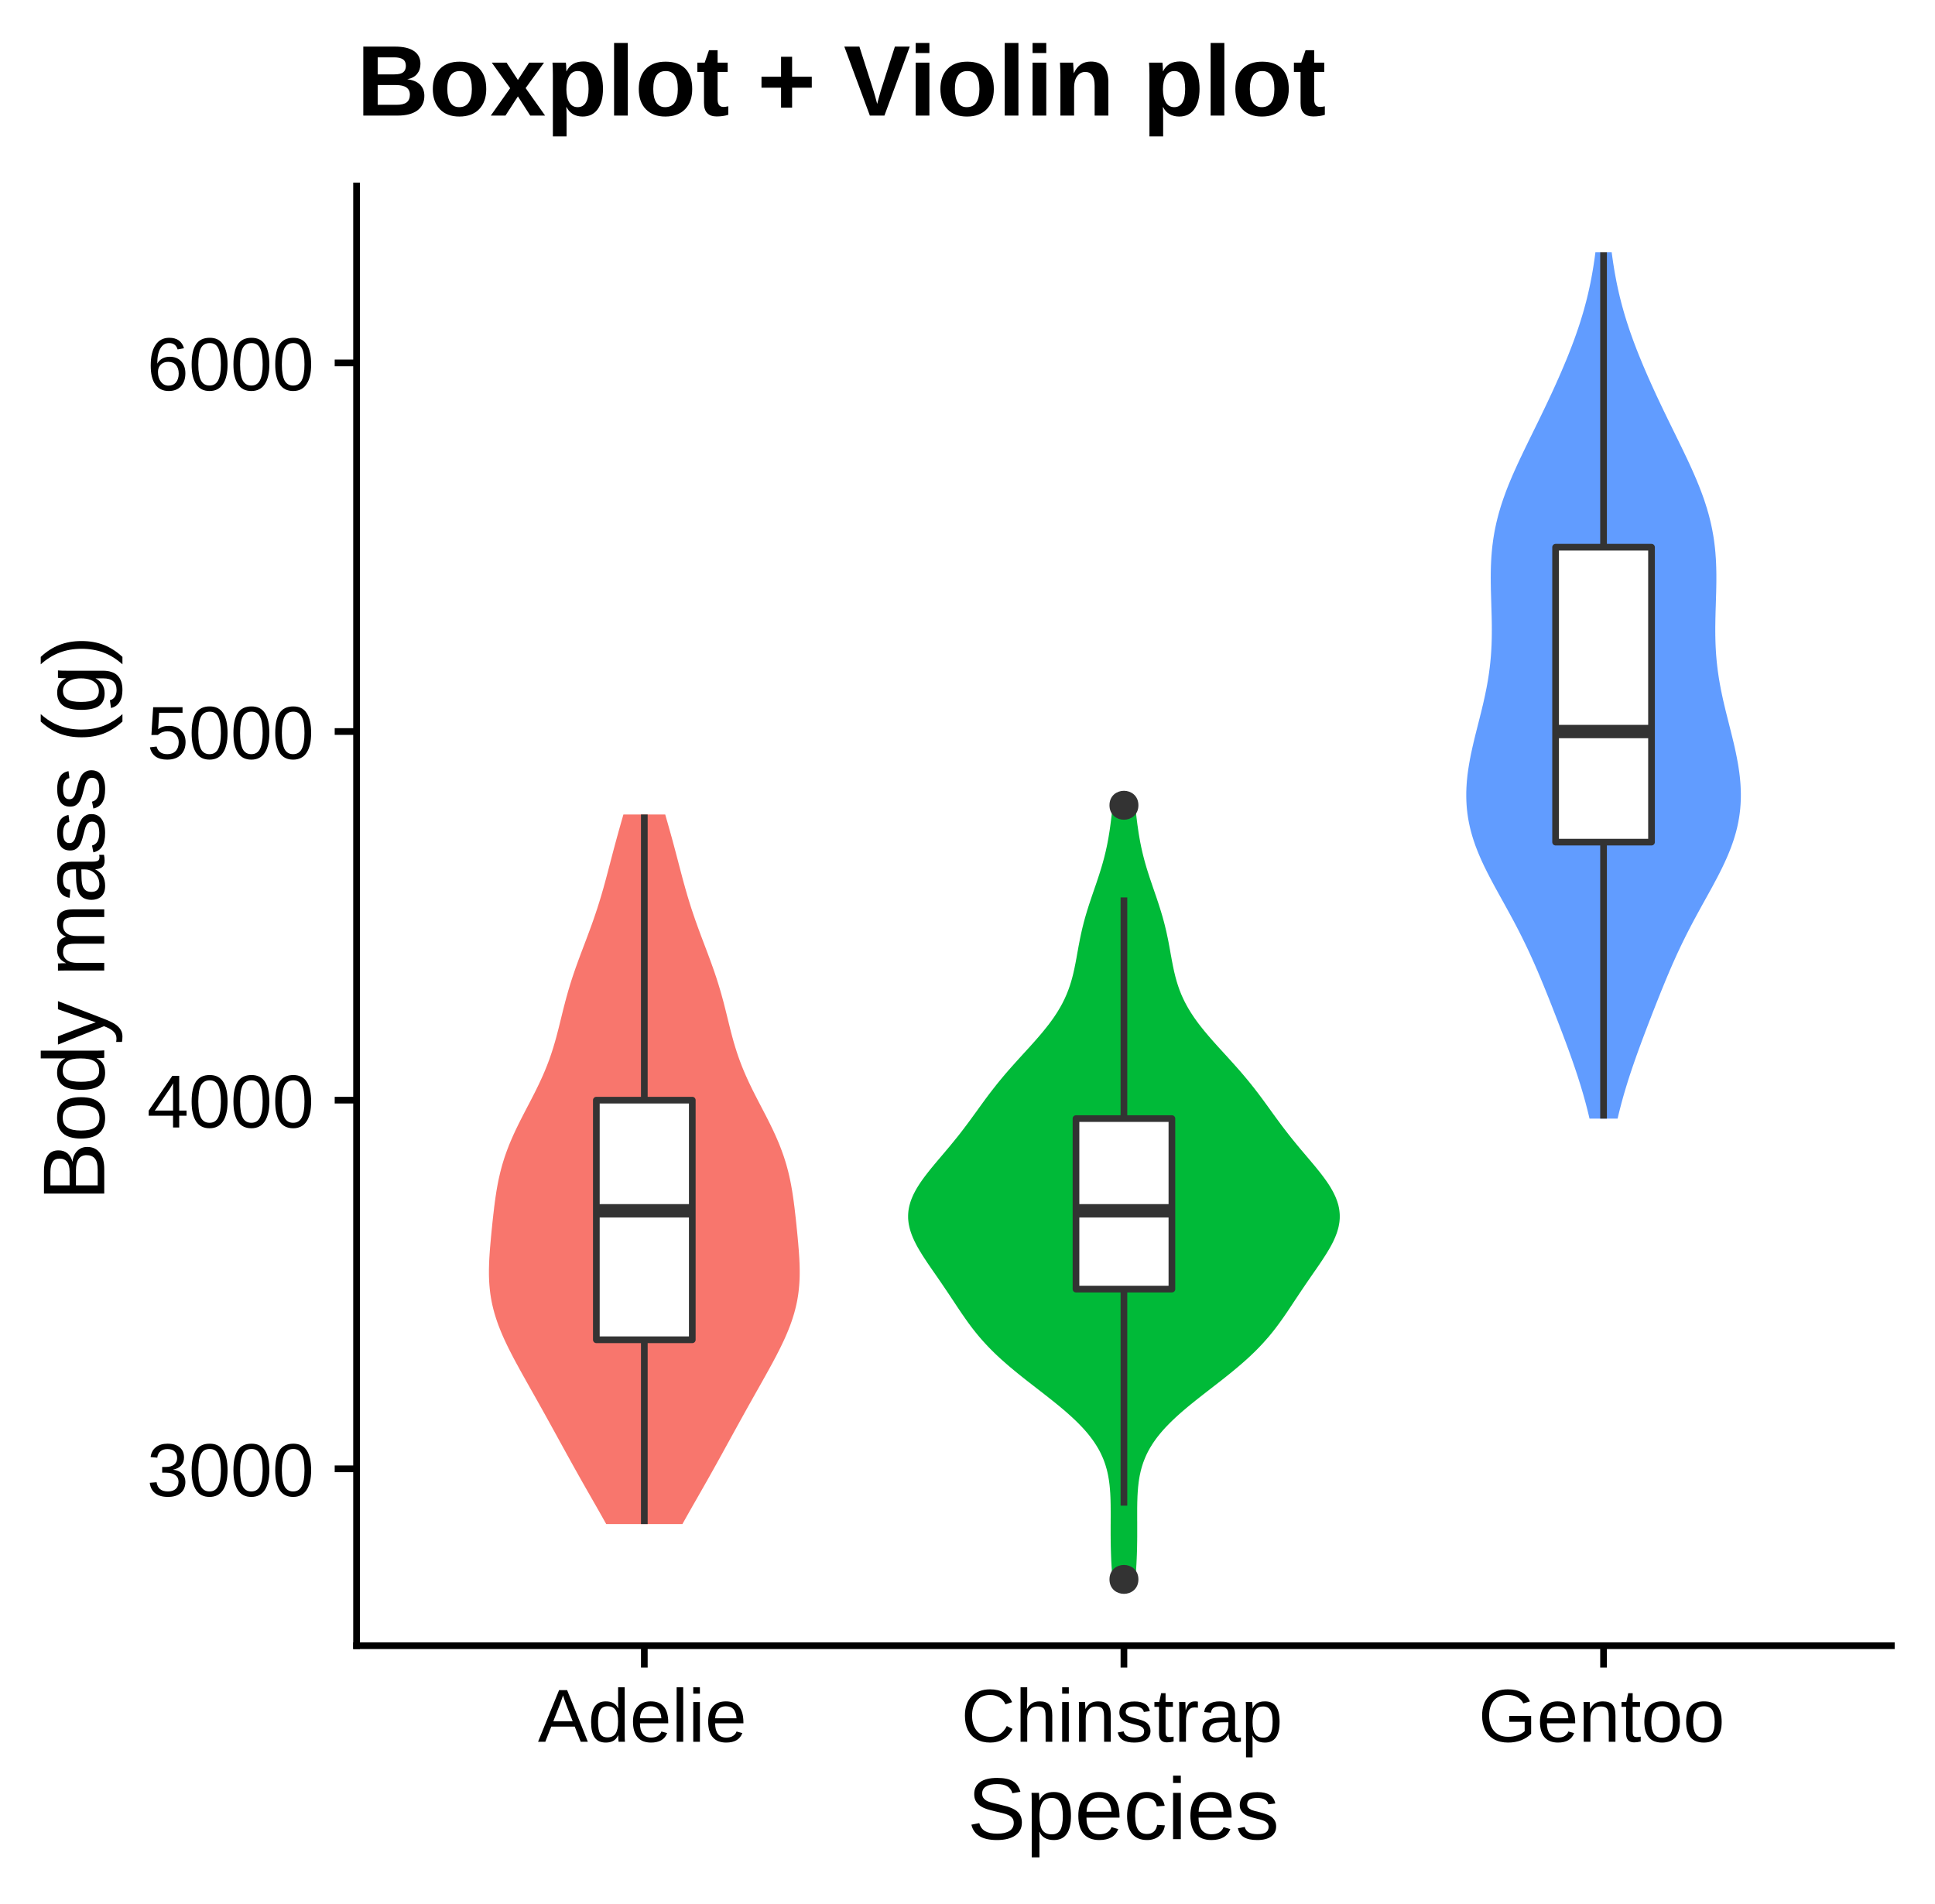 <?xml version="1.0" encoding="UTF-8"?>
<svg xmlns="http://www.w3.org/2000/svg" xmlns:xlink="http://www.w3.org/1999/xlink" width="309pt" height="304pt" viewBox="0 0 309 304" version="1.1">
<defs>
<g>
<symbol overflow="visible" id="glyph0-0">
<path style="stroke:none;" d="M 1.203 -8.25 L 7.797 -8.25 L 7.797 0 L 1.203 0 Z M 1.641 -7.812 L 1.641 -0.453 L 7.344 -0.453 L 7.344 -7.812 Z M 1.641 -7.812 "/>
</symbol>
<symbol overflow="visible" id="glyph0-1">
<path style="stroke:none;" d="M 6.141 -2.281 C 6.141 -1.52 5.895 -0.926 5.406 -0.5 C 4.926 -0.082 4.238 0.125 3.344 0.125 C 2.508 0.125 1.844 -0.062 1.344 -0.438 C 0.844 -0.82 0.547 -1.383 0.453 -2.125 L 1.547 -2.219 C 1.691 -1.238 2.289 -0.75 3.344 -0.75 C 3.875 -0.75 4.289 -0.879 4.594 -1.141 C 4.895 -1.41 5.047 -1.801 5.047 -2.312 C 5.047 -2.758 4.875 -3.109 4.531 -3.359 C 4.188 -3.617 3.688 -3.75 3.031 -3.75 L 2.438 -3.75 L 2.438 -4.656 L 3.016 -4.656 C 3.586 -4.656 4.031 -4.781 4.344 -5.031 C 4.664 -5.289 4.828 -5.641 4.828 -6.078 C 4.828 -6.523 4.695 -6.875 4.438 -7.125 C 4.188 -7.383 3.801 -7.516 3.281 -7.516 C 2.82 -7.516 2.445 -7.395 2.156 -7.156 C 1.875 -6.914 1.707 -6.578 1.656 -6.141 L 0.594 -6.234 C 0.676 -6.91 0.957 -7.438 1.438 -7.812 C 1.914 -8.188 2.535 -8.375 3.297 -8.375 C 4.129 -8.375 4.773 -8.18 5.234 -7.797 C 5.691 -7.41 5.922 -6.875 5.922 -6.188 C 5.922 -5.664 5.77 -5.238 5.469 -4.906 C 5.176 -4.57 4.75 -4.348 4.188 -4.234 L 4.188 -4.219 C 4.801 -4.145 5.281 -3.938 5.625 -3.594 C 5.969 -3.25 6.141 -2.812 6.141 -2.281 Z M 6.141 -2.281 "/>
</symbol>
<symbol overflow="visible" id="glyph0-2">
<path style="stroke:none;" d="M 6.203 -4.125 C 6.203 -2.75 5.957 -1.695 5.469 -0.969 C 4.988 -0.238 4.273 0.125 3.328 0.125 C 2.379 0.125 1.664 -0.234 1.188 -0.953 C 0.707 -1.68 0.469 -2.738 0.469 -4.125 C 0.469 -5.551 0.695 -6.613 1.156 -7.312 C 1.625 -8.02 2.359 -8.375 3.359 -8.375 C 4.328 -8.375 5.039 -8.016 5.5 -7.297 C 5.969 -6.586 6.203 -5.531 6.203 -4.125 Z M 5.141 -4.125 C 5.141 -5.32 5 -6.188 4.719 -6.719 C 4.445 -7.258 3.992 -7.531 3.359 -7.531 C 2.711 -7.531 2.242 -7.266 1.953 -6.734 C 1.672 -6.203 1.531 -5.332 1.531 -4.125 C 1.531 -2.957 1.672 -2.102 1.953 -1.562 C 2.242 -1.02 2.703 -0.75 3.328 -0.75 C 3.953 -0.75 4.41 -1.023 4.703 -1.578 C 4.992 -2.129 5.141 -2.977 5.141 -4.125 Z M 5.141 -4.125 "/>
</symbol>
<symbol overflow="visible" id="glyph0-3">
<path style="stroke:none;" d="M 5.156 -1.875 L 5.156 0 L 4.172 0 L 4.172 -1.875 L 0.281 -1.875 L 0.281 -2.688 L 4.062 -8.25 L 5.156 -8.25 L 5.156 -2.703 L 6.328 -2.703 L 6.328 -1.875 Z M 4.172 -7.062 C 4.16 -7.039 4.102 -6.938 4 -6.75 C 3.895 -6.57 3.82 -6.445 3.781 -6.375 L 1.656 -3.25 L 1.344 -2.812 L 1.25 -2.703 L 4.172 -2.703 Z M 4.172 -7.062 "/>
</symbol>
<symbol overflow="visible" id="glyph0-4">
<path style="stroke:none;" d="M 6.172 -2.688 C 6.172 -1.82 5.91 -1.133 5.391 -0.625 C 4.879 -0.125 4.16 0.125 3.234 0.125 C 2.473 0.125 1.852 -0.039 1.375 -0.375 C 0.906 -0.719 0.609 -1.207 0.484 -1.844 L 1.547 -1.969 C 1.766 -1.156 2.336 -0.75 3.266 -0.75 C 3.828 -0.75 4.27 -0.914 4.594 -1.25 C 4.914 -1.594 5.078 -2.066 5.078 -2.672 C 5.078 -3.191 4.914 -3.609 4.594 -3.922 C 4.27 -4.242 3.832 -4.406 3.281 -4.406 C 3 -4.406 2.734 -4.359 2.484 -4.266 C 2.242 -4.18 2 -4.031 1.75 -3.812 L 0.719 -3.812 L 1 -8.25 L 5.688 -8.25 L 5.688 -7.359 L 1.953 -7.359 L 1.797 -4.734 C 2.254 -5.086 2.82 -5.266 3.5 -5.266 C 4.312 -5.266 4.957 -5.023 5.438 -4.547 C 5.926 -4.078 6.172 -3.457 6.172 -2.688 Z M 6.172 -2.688 "/>
</symbol>
<symbol overflow="visible" id="glyph0-5">
<path style="stroke:none;" d="M 6.141 -2.703 C 6.141 -1.828 5.906 -1.133 5.438 -0.625 C 4.969 -0.125 4.316 0.125 3.484 0.125 C 2.555 0.125 1.844 -0.219 1.344 -0.906 C 0.852 -1.602 0.609 -2.613 0.609 -3.938 C 0.609 -5.363 0.863 -6.457 1.375 -7.219 C 1.883 -7.988 2.613 -8.375 3.562 -8.375 C 4.812 -8.375 5.598 -7.816 5.922 -6.703 L 4.906 -6.516 C 4.695 -7.191 4.242 -7.531 3.547 -7.531 C 2.953 -7.531 2.488 -7.25 2.156 -6.688 C 1.82 -6.125 1.656 -5.312 1.656 -4.25 C 1.852 -4.602 2.125 -4.875 2.469 -5.062 C 2.812 -5.25 3.207 -5.344 3.656 -5.344 C 4.426 -5.344 5.031 -5.102 5.469 -4.625 C 5.914 -4.145 6.141 -3.504 6.141 -2.703 Z M 5.078 -2.656 C 5.078 -3.25 4.93 -3.707 4.641 -4.031 C 4.348 -4.363 3.938 -4.531 3.406 -4.531 C 2.914 -4.531 2.52 -4.383 2.219 -4.094 C 1.914 -3.801 1.766 -3.406 1.766 -2.906 C 1.766 -2.27 1.922 -1.75 2.234 -1.344 C 2.547 -0.938 2.953 -0.734 3.453 -0.734 C 3.953 -0.734 4.348 -0.906 4.641 -1.25 C 4.93 -1.594 5.078 -2.062 5.078 -2.656 Z M 5.078 -2.656 "/>
</symbol>
<symbol overflow="visible" id="glyph0-6">
<path style="stroke:none;" d="M 6.844 0 L 5.891 -2.422 L 2.141 -2.422 L 1.188 0 L 0.031 0 L 3.391 -8.25 L 4.672 -8.25 L 7.984 0 Z M 4.016 -7.406 L 3.969 -7.25 C 3.863 -6.926 3.719 -6.508 3.531 -6 L 2.469 -3.281 L 5.562 -3.281 L 4.5 -6.016 C 4.395 -6.285 4.285 -6.586 4.172 -6.922 Z M 4.016 -7.406 "/>
</symbol>
<symbol overflow="visible" id="glyph0-7">
<path style="stroke:none;" d="M 4.812 -1.016 C 4.613 -0.609 4.352 -0.316 4.031 -0.141 C 3.707 0.035 3.312 0.125 2.844 0.125 C 2.039 0.125 1.445 -0.145 1.062 -0.688 C 0.688 -1.227 0.5 -2.047 0.5 -3.141 C 0.5 -5.348 1.281 -6.453 2.844 -6.453 C 3.32 -6.453 3.719 -6.363 4.031 -6.188 C 4.352 -6.02 4.613 -5.742 4.812 -5.359 L 4.828 -5.359 L 4.812 -6.062 L 4.812 -8.703 L 5.859 -8.703 L 5.859 -1.312 C 5.859 -0.645 5.875 -0.207 5.906 0 L 4.891 0 C 4.879 -0.062 4.863 -0.207 4.844 -0.438 C 4.832 -0.664 4.828 -0.859 4.828 -1.016 Z M 1.609 -3.172 C 1.609 -2.285 1.723 -1.648 1.953 -1.266 C 2.191 -0.891 2.578 -0.703 3.109 -0.703 C 3.703 -0.703 4.133 -0.906 4.406 -1.312 C 4.676 -1.727 4.812 -2.375 4.812 -3.25 C 4.812 -4.082 4.676 -4.691 4.406 -5.078 C 4.133 -5.473 3.707 -5.672 3.125 -5.672 C 2.594 -5.672 2.207 -5.473 1.969 -5.078 C 1.727 -4.691 1.609 -4.055 1.609 -3.172 Z M 1.609 -3.172 "/>
</symbol>
<symbol overflow="visible" id="glyph0-8">
<path style="stroke:none;" d="M 1.625 -2.953 C 1.625 -2.223 1.77 -1.66 2.062 -1.266 C 2.363 -0.867 2.805 -0.672 3.391 -0.672 C 3.848 -0.672 4.211 -0.758 4.484 -0.938 C 4.766 -1.125 4.953 -1.359 5.047 -1.641 L 5.969 -1.391 C 5.594 -0.379 4.734 0.125 3.391 0.125 C 2.453 0.125 1.738 -0.156 1.25 -0.719 C 0.758 -1.281 0.516 -2.113 0.516 -3.219 C 0.516 -4.258 0.758 -5.055 1.25 -5.609 C 1.738 -6.172 2.438 -6.453 3.344 -6.453 C 5.207 -6.453 6.141 -5.332 6.141 -3.094 L 6.141 -2.953 Z M 5.047 -3.75 C 4.992 -4.426 4.828 -4.914 4.547 -5.219 C 4.266 -5.52 3.859 -5.672 3.328 -5.672 C 2.816 -5.672 2.41 -5.5 2.109 -5.156 C 1.816 -4.82 1.656 -4.352 1.625 -3.75 Z M 5.047 -3.75 "/>
</symbol>
<symbol overflow="visible" id="glyph0-9">
<path style="stroke:none;" d="M 0.812 0 L 0.812 -8.703 L 1.859 -8.703 L 1.859 0 Z M 0.812 0 "/>
</symbol>
<symbol overflow="visible" id="glyph0-10">
<path style="stroke:none;" d="M 0.797 -7.688 L 0.797 -8.703 L 1.859 -8.703 L 1.859 -7.688 Z M 0.797 0 L 0.797 -6.344 L 1.859 -6.344 L 1.859 0 Z M 0.797 0 "/>
</symbol>
<symbol overflow="visible" id="glyph0-11">
<path style="stroke:none;" d="M 4.641 -7.469 C 3.723 -7.469 3.008 -7.172 2.5 -6.578 C 2 -5.992 1.75 -5.191 1.75 -4.172 C 1.75 -3.16 2.008 -2.344 2.531 -1.719 C 3.062 -1.102 3.781 -0.797 4.688 -0.797 C 5.844 -0.797 6.711 -1.367 7.297 -2.516 L 8.203 -2.062 C 7.867 -1.352 7.395 -0.812 6.781 -0.438 C 6.164 -0.062 5.453 0.125 4.641 0.125 C 3.805 0.125 3.082 -0.047 2.469 -0.391 C 1.863 -0.742 1.398 -1.238 1.078 -1.875 C 0.766 -2.52 0.609 -3.285 0.609 -4.172 C 0.609 -5.484 0.961 -6.508 1.672 -7.25 C 2.391 -8 3.375 -8.375 4.625 -8.375 C 5.508 -8.375 6.242 -8.203 6.828 -7.859 C 7.422 -7.516 7.859 -7.004 8.141 -6.328 L 7.078 -5.984 C 6.879 -6.461 6.566 -6.828 6.141 -7.078 C 5.723 -7.336 5.223 -7.469 4.641 -7.469 Z M 4.641 -7.469 "/>
</symbol>
<symbol overflow="visible" id="glyph0-12">
<path style="stroke:none;" d="M 1.859 -5.25 C 2.086 -5.664 2.359 -5.969 2.672 -6.156 C 2.992 -6.352 3.398 -6.453 3.891 -6.453 C 4.578 -6.453 5.082 -6.281 5.406 -5.938 C 5.727 -5.602 5.891 -5.031 5.891 -4.219 L 5.891 0 L 4.828 0 L 4.828 -4.016 C 4.828 -4.461 4.785 -4.797 4.703 -5.016 C 4.629 -5.234 4.5 -5.391 4.312 -5.484 C 4.125 -5.586 3.863 -5.641 3.531 -5.641 C 3.031 -5.641 2.629 -5.469 2.328 -5.125 C 2.035 -4.781 1.891 -4.316 1.891 -3.734 L 1.891 0 L 0.828 0 L 0.828 -8.703 L 1.891 -8.703 L 1.891 -6.438 C 1.891 -6.195 1.879 -5.945 1.859 -5.688 C 1.848 -5.438 1.844 -5.289 1.844 -5.25 Z M 1.859 -5.25 "/>
</symbol>
<symbol overflow="visible" id="glyph0-13">
<path style="stroke:none;" d="M 4.828 0 L 4.828 -4.016 C 4.828 -4.43 4.785 -4.754 4.703 -4.984 C 4.629 -5.223 4.5 -5.391 4.312 -5.484 C 4.133 -5.586 3.875 -5.641 3.531 -5.641 C 3.02 -5.641 2.617 -5.461 2.328 -5.109 C 2.035 -4.766 1.891 -4.285 1.891 -3.672 L 1.891 0 L 0.828 0 L 0.828 -4.984 C 0.828 -5.723 0.816 -6.176 0.797 -6.344 L 1.797 -6.344 C 1.797 -6.32 1.797 -6.266 1.797 -6.172 C 1.805 -6.086 1.812 -5.988 1.812 -5.875 C 1.82 -5.77 1.832 -5.562 1.844 -5.25 L 1.859 -5.25 C 2.098 -5.688 2.375 -5.992 2.688 -6.172 C 3.008 -6.359 3.41 -6.453 3.891 -6.453 C 4.578 -6.453 5.082 -6.281 5.406 -5.938 C 5.727 -5.594 5.891 -5.02 5.891 -4.219 L 5.891 0 Z M 4.828 0 "/>
</symbol>
<symbol overflow="visible" id="glyph0-14">
<path style="stroke:none;" d="M 5.562 -1.75 C 5.562 -1.156 5.336 -0.691 4.891 -0.359 C 4.441 -0.035 3.812 0.125 3 0.125 C 2.207 0.125 1.598 -0.004 1.172 -0.266 C 0.742 -0.523 0.461 -0.93 0.328 -1.484 L 1.266 -1.672 C 1.359 -1.328 1.547 -1.078 1.828 -0.922 C 2.109 -0.766 2.5 -0.688 3 -0.688 C 3.531 -0.688 3.922 -0.766 4.172 -0.922 C 4.422 -1.086 4.547 -1.336 4.547 -1.672 C 4.547 -1.922 4.457 -2.125 4.281 -2.281 C 4.113 -2.438 3.836 -2.566 3.453 -2.672 L 2.703 -2.859 C 2.086 -3.016 1.648 -3.164 1.391 -3.312 C 1.141 -3.469 0.941 -3.656 0.797 -3.875 C 0.66 -4.094 0.594 -4.359 0.594 -4.672 C 0.594 -5.242 0.797 -5.68 1.203 -5.984 C 1.617 -6.285 2.219 -6.438 3 -6.438 C 3.707 -6.438 4.266 -6.312 4.672 -6.062 C 5.086 -5.82 5.348 -5.43 5.453 -4.891 L 4.5 -4.766 C 4.445 -5.047 4.289 -5.258 4.031 -5.406 C 3.781 -5.562 3.438 -5.641 3 -5.641 C 2.531 -5.641 2.18 -5.566 1.953 -5.422 C 1.723 -5.273 1.609 -5.055 1.609 -4.766 C 1.609 -4.586 1.656 -4.441 1.75 -4.328 C 1.844 -4.211 1.977 -4.113 2.156 -4.031 C 2.344 -3.945 2.734 -3.832 3.328 -3.688 C 3.891 -3.539 4.289 -3.41 4.531 -3.297 C 4.781 -3.18 4.973 -3.051 5.109 -2.906 C 5.254 -2.758 5.363 -2.586 5.438 -2.391 C 5.52 -2.203 5.562 -1.988 5.562 -1.75 Z M 5.562 -1.75 "/>
</symbol>
<symbol overflow="visible" id="glyph0-15">
<path style="stroke:none;" d="M 3.25 -0.047 C 2.895 0.047 2.539 0.094 2.188 0.094 C 1.344 0.094 0.922 -0.383 0.922 -1.344 L 0.922 -5.578 L 0.188 -5.578 L 0.188 -6.344 L 0.953 -6.344 L 1.266 -7.766 L 1.969 -7.766 L 1.969 -6.344 L 3.141 -6.344 L 3.141 -5.578 L 1.969 -5.578 L 1.969 -1.578 C 1.969 -1.266 2.016 -1.047 2.109 -0.922 C 2.211 -0.805 2.391 -0.75 2.641 -0.75 C 2.773 -0.75 2.977 -0.773 3.25 -0.828 Z M 3.25 -0.047 "/>
</symbol>
<symbol overflow="visible" id="glyph0-16">
<path style="stroke:none;" d="M 0.828 0 L 0.828 -4.859 C 0.828 -5.305 0.816 -5.801 0.797 -6.344 L 1.797 -6.344 C 1.828 -5.625 1.844 -5.191 1.844 -5.047 L 1.859 -5.047 C 2.023 -5.586 2.219 -5.957 2.438 -6.156 C 2.656 -6.352 2.969 -6.453 3.375 -6.453 C 3.508 -6.453 3.648 -6.438 3.797 -6.406 L 3.797 -5.438 C 3.66 -5.469 3.473 -5.484 3.234 -5.484 C 2.797 -5.484 2.461 -5.297 2.234 -4.922 C 2.004 -4.547 1.891 -4.008 1.891 -3.312 L 1.891 0 Z M 0.828 0 "/>
</symbol>
<symbol overflow="visible" id="glyph0-17">
<path style="stroke:none;" d="M 2.422 0.125 C 1.785 0.125 1.305 -0.039 0.984 -0.375 C 0.672 -0.719 0.516 -1.18 0.516 -1.766 C 0.516 -2.422 0.727 -2.926 1.156 -3.281 C 1.594 -3.633 2.289 -3.82 3.25 -3.844 L 4.672 -3.875 L 4.672 -4.219 C 4.672 -4.727 4.562 -5.094 4.344 -5.312 C 4.125 -5.539 3.781 -5.656 3.312 -5.656 C 2.844 -5.656 2.5 -5.57 2.281 -5.406 C 2.062 -5.25 1.93 -4.992 1.891 -4.641 L 0.797 -4.75 C 0.973 -5.883 1.816 -6.453 3.328 -6.453 C 4.129 -6.453 4.727 -6.27 5.125 -5.906 C 5.531 -5.539 5.734 -5.016 5.734 -4.328 L 5.734 -1.594 C 5.734 -1.281 5.773 -1.047 5.859 -0.891 C 5.941 -0.734 6.098 -0.656 6.328 -0.656 C 6.43 -0.656 6.547 -0.664 6.672 -0.688 L 6.672 -0.031 C 6.41 0.031 6.141 0.062 5.859 0.062 C 5.473 0.062 5.188 -0.039 5 -0.25 C 4.82 -0.457 4.723 -0.781 4.703 -1.219 L 4.672 -1.219 C 4.398 -0.727 4.082 -0.379 3.719 -0.172 C 3.363 0.023 2.93 0.125 2.422 0.125 Z M 2.672 -0.672 C 3.055 -0.672 3.398 -0.758 3.703 -0.938 C 4.004 -1.113 4.238 -1.352 4.406 -1.656 C 4.582 -1.969 4.672 -2.285 4.672 -2.609 L 4.672 -3.125 L 3.516 -3.109 C 3.016 -3.098 2.633 -3.047 2.375 -2.953 C 2.125 -2.859 1.93 -2.711 1.797 -2.516 C 1.66 -2.328 1.594 -2.07 1.594 -1.75 C 1.594 -1.406 1.688 -1.141 1.875 -0.953 C 2.062 -0.766 2.328 -0.672 2.672 -0.672 Z M 2.672 -0.672 "/>
</symbol>
<symbol overflow="visible" id="glyph0-18">
<path style="stroke:none;" d="M 6.172 -3.203 C 6.172 -0.984 5.395 0.125 3.844 0.125 C 2.863 0.125 2.207 -0.242 1.875 -0.984 L 1.844 -0.984 C 1.852 -0.953 1.859 -0.617 1.859 0.016 L 1.859 2.484 L 0.812 2.484 L 0.812 -5.047 C 0.812 -5.703 0.801 -6.133 0.781 -6.344 L 1.797 -6.344 C 1.797 -6.32 1.801 -6.266 1.812 -6.172 C 1.82 -6.078 1.832 -5.93 1.844 -5.734 C 1.852 -5.535 1.859 -5.398 1.859 -5.328 L 1.875 -5.328 C 2.062 -5.711 2.305 -5.992 2.609 -6.172 C 2.922 -6.359 3.332 -6.453 3.844 -6.453 C 4.625 -6.453 5.207 -6.188 5.594 -5.656 C 5.977 -5.133 6.172 -4.316 6.172 -3.203 Z M 5.062 -3.172 C 5.062 -4.055 4.941 -4.688 4.703 -5.062 C 4.461 -5.445 4.082 -5.641 3.562 -5.641 C 3.145 -5.641 2.816 -5.551 2.578 -5.375 C 2.348 -5.195 2.172 -4.922 2.047 -4.547 C 1.922 -4.172 1.859 -3.688 1.859 -3.094 C 1.859 -2.258 1.988 -1.645 2.25 -1.25 C 2.52 -0.852 2.957 -0.656 3.562 -0.656 C 4.082 -0.656 4.461 -0.848 4.703 -1.234 C 4.941 -1.617 5.062 -2.266 5.062 -3.172 Z M 5.062 -3.172 "/>
</symbol>
<symbol overflow="visible" id="glyph0-19">
<path style="stroke:none;" d="M 0.609 -4.172 C 0.609 -5.504 0.969 -6.535 1.688 -7.266 C 2.406 -8.004 3.414 -8.375 4.719 -8.375 C 5.625 -8.375 6.363 -8.219 6.938 -7.906 C 7.508 -7.602 7.945 -7.113 8.25 -6.438 L 7.188 -6.125 C 6.957 -6.594 6.633 -6.93 6.219 -7.141 C 5.812 -7.359 5.301 -7.469 4.688 -7.469 C 3.727 -7.469 2.992 -7.176 2.484 -6.594 C 1.984 -6.02 1.734 -5.211 1.734 -4.172 C 1.734 -3.129 2 -2.305 2.531 -1.703 C 3.07 -1.098 3.816 -0.797 4.766 -0.797 C 5.305 -0.797 5.805 -0.875 6.266 -1.031 C 6.734 -1.195 7.113 -1.422 7.406 -1.703 L 7.406 -3.188 L 4.938 -3.188 L 4.938 -4.125 L 8.438 -4.125 L 8.438 -1.281 C 8 -0.832 7.461 -0.484 6.828 -0.234 C 6.191 0.004 5.504 0.125 4.766 0.125 C 3.898 0.125 3.156 -0.047 2.531 -0.391 C 1.906 -0.742 1.426 -1.242 1.094 -1.891 C 0.77 -2.535 0.609 -3.297 0.609 -4.172 Z M 0.609 -4.172 "/>
</symbol>
<symbol overflow="visible" id="glyph0-20">
<path style="stroke:none;" d="M 6.172 -3.172 C 6.172 -2.066 5.926 -1.238 5.438 -0.688 C 4.945 -0.145 4.238 0.125 3.312 0.125 C 2.383 0.125 1.68 -0.156 1.203 -0.719 C 0.734 -1.289 0.5 -2.109 0.5 -3.172 C 0.5 -5.359 1.445 -6.453 3.344 -6.453 C 4.312 -6.453 5.023 -6.188 5.484 -5.656 C 5.941 -5.125 6.172 -4.297 6.172 -3.172 Z M 5.062 -3.172 C 5.062 -4.047 4.93 -4.68 4.672 -5.078 C 4.41 -5.473 3.973 -5.672 3.359 -5.672 C 2.742 -5.672 2.297 -5.469 2.016 -5.062 C 1.742 -4.664 1.609 -4.035 1.609 -3.172 C 1.609 -2.336 1.742 -1.707 2.016 -1.281 C 2.285 -0.863 2.711 -0.656 3.297 -0.656 C 3.93 -0.656 4.383 -0.859 4.656 -1.266 C 4.926 -1.672 5.062 -2.305 5.062 -3.172 Z M 5.062 -3.172 "/>
</symbol>
<symbol overflow="visible" id="glyph1-0">
<path style="stroke:none;" d="M 1.406 -9.625 L 9.094 -9.625 L 9.094 0 L 1.406 0 Z M 1.922 -9.109 L 1.922 -0.516 L 8.578 -0.516 L 8.578 -9.109 Z M 1.922 -9.109 "/>
</symbol>
<symbol overflow="visible" id="glyph1-1">
<path style="stroke:none;" d="M 8.703 -2.656 C 8.703 -1.77 8.352 -1.082 7.656 -0.594 C 6.957 -0.102 5.977 0.141 4.719 0.141 C 2.375 0.141 1.016 -0.676 0.641 -2.312 L 1.906 -2.562 C 2.051 -1.988 2.359 -1.562 2.828 -1.281 C 3.305 -1.008 3.953 -0.875 4.766 -0.875 C 5.609 -0.875 6.258 -1.02 6.719 -1.312 C 7.176 -1.602 7.406 -2.031 7.406 -2.594 C 7.406 -2.906 7.332 -3.16 7.188 -3.359 C 7.039 -3.555 6.836 -3.719 6.578 -3.844 C 6.316 -3.969 6.004 -4.07 5.641 -4.156 C 5.285 -4.25 4.891 -4.344 4.453 -4.438 C 3.691 -4.613 3.113 -4.785 2.719 -4.953 C 2.332 -5.117 2.023 -5.305 1.797 -5.516 C 1.566 -5.723 1.391 -5.961 1.266 -6.234 C 1.148 -6.516 1.094 -6.836 1.094 -7.203 C 1.094 -8.023 1.406 -8.66 2.031 -9.109 C 2.664 -9.555 3.57 -9.781 4.75 -9.781 C 5.844 -9.781 6.676 -9.609 7.25 -9.266 C 7.832 -8.93 8.238 -8.363 8.469 -7.562 L 7.188 -7.328 C 7.039 -7.836 6.77 -8.207 6.375 -8.438 C 5.977 -8.676 5.43 -8.797 4.734 -8.797 C 3.961 -8.797 3.375 -8.664 2.969 -8.406 C 2.562 -8.156 2.359 -7.773 2.359 -7.266 C 2.359 -6.973 2.438 -6.727 2.594 -6.531 C 2.75 -6.332 2.973 -6.164 3.266 -6.031 C 3.566 -5.906 4.16 -5.742 5.047 -5.547 C 5.336 -5.473 5.629 -5.398 5.922 -5.328 C 6.223 -5.266 6.504 -5.18 6.766 -5.078 C 7.035 -4.984 7.285 -4.867 7.516 -4.734 C 7.754 -4.609 7.961 -4.445 8.141 -4.25 C 8.316 -4.062 8.453 -3.836 8.547 -3.578 C 8.648 -3.316 8.703 -3.008 8.703 -2.656 Z M 8.703 -2.656 "/>
</symbol>
<symbol overflow="visible" id="glyph1-2">
<path style="stroke:none;" d="M 7.203 -3.734 C 7.203 -1.148 6.297 0.141 4.484 0.141 C 3.336 0.141 2.57 -0.289 2.188 -1.156 L 2.141 -1.156 C 2.16 -1.113 2.172 -0.723 2.172 0.016 L 2.172 2.906 L 0.938 2.906 L 0.938 -5.891 C 0.938 -6.648 0.926 -7.148 0.906 -7.391 L 2.094 -7.391 C 2.094 -7.379 2.098 -7.316 2.109 -7.203 C 2.117 -7.086 2.129 -6.914 2.141 -6.688 C 2.148 -6.457 2.156 -6.297 2.156 -6.203 L 2.188 -6.203 C 2.406 -6.66 2.691 -6.992 3.047 -7.203 C 3.41 -7.422 3.891 -7.531 4.484 -7.531 C 5.391 -7.531 6.066 -7.223 6.516 -6.609 C 6.973 -5.992 7.203 -5.035 7.203 -3.734 Z M 5.906 -3.703 C 5.906 -4.734 5.766 -5.469 5.484 -5.906 C 5.211 -6.352 4.77 -6.578 4.156 -6.578 C 3.676 -6.578 3.297 -6.473 3.016 -6.266 C 2.742 -6.066 2.535 -5.75 2.391 -5.312 C 2.242 -4.875 2.172 -4.305 2.172 -3.609 C 2.172 -2.641 2.328 -1.922 2.641 -1.453 C 2.953 -0.992 3.457 -0.766 4.156 -0.766 C 4.758 -0.766 5.203 -0.988 5.484 -1.438 C 5.766 -1.895 5.906 -2.648 5.906 -3.703 Z M 5.906 -3.703 "/>
</symbol>
<symbol overflow="visible" id="glyph1-3">
<path style="stroke:none;" d="M 1.891 -3.438 C 1.891 -2.594 2.062 -1.938 2.406 -1.469 C 2.758 -1.008 3.273 -0.781 3.953 -0.781 C 4.484 -0.781 4.91 -0.883 5.234 -1.094 C 5.555 -1.312 5.773 -1.586 5.891 -1.922 L 6.969 -1.609 C 6.52 -0.441 5.516 0.141 3.953 0.141 C 2.859 0.141 2.023 -0.18 1.453 -0.828 C 0.879 -1.484 0.594 -2.457 0.594 -3.75 C 0.594 -4.969 0.879 -5.898 1.453 -6.547 C 2.023 -7.203 2.844 -7.531 3.906 -7.531 C 6.082 -7.531 7.172 -6.223 7.172 -3.609 L 7.172 -3.438 Z M 5.891 -4.375 C 5.828 -5.156 5.629 -5.723 5.297 -6.078 C 4.973 -6.441 4.504 -6.625 3.891 -6.625 C 3.285 -6.625 2.805 -6.422 2.453 -6.016 C 2.109 -5.617 1.926 -5.07 1.906 -4.375 Z M 5.891 -4.375 "/>
</symbol>
<symbol overflow="visible" id="glyph1-4">
<path style="stroke:none;" d="M 1.875 -3.734 C 1.875 -2.742 2.031 -2.008 2.344 -1.531 C 2.656 -1.062 3.125 -0.828 3.75 -0.828 C 4.188 -0.828 4.551 -0.945 4.844 -1.188 C 5.133 -1.426 5.316 -1.789 5.391 -2.281 L 6.625 -2.203 C 6.531 -1.492 6.227 -0.926 5.719 -0.5 C 5.207 -0.07 4.562 0.141 3.781 0.141 C 2.75 0.141 1.957 -0.188 1.406 -0.844 C 0.863 -1.5 0.594 -2.453 0.594 -3.703 C 0.594 -4.953 0.863 -5.898 1.406 -6.547 C 1.957 -7.203 2.742 -7.531 3.766 -7.531 C 4.523 -7.531 5.156 -7.332 5.656 -6.938 C 6.156 -6.551 6.469 -6.016 6.594 -5.328 L 5.328 -5.234 C 5.266 -5.641 5.102 -5.961 4.844 -6.203 C 4.582 -6.441 4.211 -6.562 3.734 -6.562 C 3.078 -6.562 2.602 -6.344 2.312 -5.906 C 2.02 -5.477 1.875 -4.754 1.875 -3.734 Z M 1.875 -3.734 "/>
</symbol>
<symbol overflow="visible" id="glyph1-5">
<path style="stroke:none;" d="M 0.938 -8.969 L 0.938 -10.141 L 2.172 -10.141 L 2.172 -8.969 Z M 0.938 0 L 0.938 -7.391 L 2.172 -7.391 L 2.172 0 Z M 0.938 0 "/>
</symbol>
<symbol overflow="visible" id="glyph1-6">
<path style="stroke:none;" d="M 6.5 -2.047 C 6.5 -1.348 6.234 -0.805 5.703 -0.422 C 5.18 -0.047 4.445 0.141 3.5 0.141 C 2.57 0.141 1.859 -0.008 1.359 -0.312 C 0.859 -0.613 0.535 -1.086 0.391 -1.734 L 1.484 -1.953 C 1.586 -1.555 1.801 -1.266 2.125 -1.078 C 2.457 -0.891 2.914 -0.797 3.5 -0.797 C 4.125 -0.797 4.578 -0.891 4.859 -1.078 C 5.148 -1.273 5.297 -1.566 5.297 -1.953 C 5.297 -2.242 5.195 -2.477 5 -2.656 C 4.801 -2.844 4.477 -2.992 4.031 -3.109 L 3.141 -3.344 C 2.43 -3.52 1.926 -3.695 1.625 -3.875 C 1.332 -4.051 1.102 -4.266 0.938 -4.516 C 0.77 -4.766 0.688 -5.07 0.688 -5.438 C 0.688 -6.113 0.926 -6.629 1.406 -6.984 C 1.883 -7.336 2.582 -7.516 3.5 -7.516 C 4.32 -7.516 4.973 -7.367 5.453 -7.078 C 5.93 -6.797 6.234 -6.336 6.359 -5.703 L 5.25 -5.562 C 5.188 -5.895 5.004 -6.145 4.703 -6.312 C 4.41 -6.488 4.008 -6.578 3.5 -6.578 C 2.945 -6.578 2.535 -6.492 2.266 -6.328 C 2.004 -6.16 1.875 -5.906 1.875 -5.562 C 1.875 -5.352 1.926 -5.18 2.031 -5.047 C 2.145 -4.91 2.305 -4.789 2.516 -4.688 C 2.734 -4.594 3.191 -4.461 3.891 -4.297 C 4.535 -4.129 5 -3.977 5.281 -3.844 C 5.57 -3.707 5.801 -3.551 5.969 -3.375 C 6.133 -3.207 6.266 -3.016 6.359 -2.797 C 6.453 -2.578 6.5 -2.328 6.5 -2.047 Z M 6.5 -2.047 "/>
</symbol>
<symbol overflow="visible" id="glyph2-0">
<path style="stroke:none;" d="M -9.625 -1.406 L -9.625 -9.094 L 0 -9.094 L 0 -1.406 Z M -9.109 -1.922 L -0.516 -1.922 L -0.516 -8.578 L -9.109 -8.578 Z M -9.109 -1.922 "/>
</symbol>
<symbol overflow="visible" id="glyph2-1">
<path style="stroke:none;" d="M -2.719 -8.594 C -1.852 -8.594 -1.18 -8.281 -0.703 -7.656 C -0.234 -7.039 0 -6.176 0 -5.062 L 0 -1.156 L -9.625 -1.156 L -9.625 -4.656 C -9.625 -6.914 -8.848 -8.047 -7.297 -8.047 C -6.723 -8.047 -6.242 -7.883 -5.859 -7.562 C -5.473 -7.238 -5.211 -6.785 -5.078 -6.203 C -4.984 -6.973 -4.723 -7.562 -4.297 -7.969 C -3.879 -8.383 -3.352 -8.594 -2.719 -8.594 Z M -7.141 -6.734 C -7.66 -6.734 -8.031 -6.551 -8.25 -6.188 C -8.477 -5.832 -8.594 -5.32 -8.594 -4.656 L -8.594 -2.453 L -5.531 -2.453 L -5.531 -4.656 C -5.531 -5.344 -5.66 -5.859 -5.922 -6.203 C -6.191 -6.555 -6.598 -6.734 -7.141 -6.734 Z M -2.812 -7.281 C -3.945 -7.281 -4.516 -6.484 -4.516 -4.891 L -4.516 -2.453 L -1.047 -2.453 L -1.047 -4.984 C -1.047 -5.785 -1.191 -6.367 -1.484 -6.734 C -1.785 -7.098 -2.227 -7.281 -2.812 -7.281 Z M -2.812 -7.281 "/>
</symbol>
<symbol overflow="visible" id="glyph2-2">
<path style="stroke:none;" d="M -3.703 -7.203 C -2.41 -7.203 -1.445 -6.914 -0.812 -6.344 C -0.176 -5.77 0.141 -4.941 0.141 -3.859 C 0.141 -2.785 -0.188 -1.973 -0.844 -1.422 C -1.508 -0.867 -2.461 -0.594 -3.703 -0.594 C -6.254 -0.594 -7.531 -1.695 -7.531 -3.906 C -7.531 -5.031 -7.219 -5.859 -6.594 -6.391 C -5.977 -6.93 -5.016 -7.203 -3.703 -7.203 Z M -3.703 -5.906 C -4.723 -5.906 -5.461 -5.754 -5.922 -5.453 C -6.391 -5.148 -6.625 -4.641 -6.625 -3.922 C -6.625 -3.203 -6.383 -2.68 -5.906 -2.359 C -5.438 -2.035 -4.703 -1.875 -3.703 -1.875 C -2.734 -1.875 -2 -2.031 -1.5 -2.344 C -1.008 -2.664 -0.766 -3.164 -0.766 -3.844 C -0.766 -4.582 -1 -5.109 -1.469 -5.422 C -1.945 -5.742 -2.691 -5.906 -3.703 -5.906 Z M -3.703 -5.906 "/>
</symbol>
<symbol overflow="visible" id="glyph2-3">
<path style="stroke:none;" d="M -1.188 -5.609 C -0.719 -5.379 -0.379 -5.078 -0.172 -4.703 C 0.035 -4.328 0.141 -3.863 0.141 -3.312 C 0.141 -2.375 -0.172 -1.688 -0.797 -1.25 C -1.43 -0.812 -2.391 -0.594 -3.672 -0.594 C -6.242 -0.594 -7.531 -1.5 -7.531 -3.312 C -7.531 -3.875 -7.426 -4.336 -7.219 -4.703 C -7.02 -5.078 -6.695 -5.379 -6.25 -5.609 L -6.25 -5.625 L -7.078 -5.609 L -10.141 -5.609 L -10.141 -6.844 L -1.531 -6.844 C -0.758 -6.844 -0.25 -6.859 0 -6.891 L 0 -5.703 C -0.07 -5.691 -0.238 -5.676 -0.5 -5.656 C -0.77 -5.645 -1 -5.641 -1.188 -5.641 Z M -3.703 -1.875 C -2.672 -1.875 -1.93 -2.008 -1.484 -2.281 C -1.035 -2.562 -0.812 -3.008 -0.812 -3.625 C -0.812 -4.32 -1.051 -4.828 -1.531 -5.141 C -2.02 -5.453 -2.77 -5.609 -3.781 -5.609 C -4.758 -5.609 -5.477 -5.453 -5.938 -5.141 C -6.395 -4.828 -6.625 -4.328 -6.625 -3.641 C -6.625 -3.016 -6.395 -2.562 -5.938 -2.281 C -5.477 -2.008 -4.734 -1.875 -3.703 -1.875 Z M -3.703 -1.875 "/>
</symbol>
<symbol overflow="visible" id="glyph2-4">
<path style="stroke:none;" d="M 2.906 -1.312 C 2.906 -0.969 2.879 -0.68 2.828 -0.453 L 1.906 -0.453 C 1.938 -0.629 1.953 -0.82 1.953 -1.031 C 1.953 -1.801 1.391 -2.406 0.266 -2.844 L -0.031 -2.969 L -7.391 -0.031 L -7.391 -1.344 L -3.312 -2.906 C -3.25 -2.926 -3.172 -2.953 -3.078 -2.984 C -2.992 -3.016 -2.695 -3.117 -2.188 -3.297 C -1.676 -3.473 -1.395 -3.566 -1.344 -3.578 L -2.688 -4.047 L -7.391 -5.672 L -7.391 -6.969 L 0 -4.125 C 0.789 -3.82 1.379 -3.535 1.766 -3.266 C 2.148 -3.004 2.438 -2.711 2.625 -2.391 C 2.812 -2.078 2.906 -1.719 2.906 -1.312 Z M 2.906 -1.312 "/>
</symbol>
<symbol overflow="visible" id="glyph2-5">
<path style="stroke:none;" d=""/>
</symbol>
<symbol overflow="visible" id="glyph2-6">
<path style="stroke:none;" d="M 0 -5.25 L -4.688 -5.25 C -5.406 -5.25 -5.898 -5.148 -6.172 -4.953 C -6.441 -4.754 -6.578 -4.398 -6.578 -3.891 C -6.578 -3.367 -6.375 -2.953 -5.969 -2.641 C -5.57 -2.336 -5.008 -2.188 -4.281 -2.188 L 0 -2.188 L 0 -0.969 L -5.812 -0.969 C -6.676 -0.969 -7.203 -0.957 -7.391 -0.938 L -7.391 -2.094 C -7.367 -2.094 -7.305 -2.094 -7.203 -2.094 C -7.109 -2.102 -6.992 -2.113 -6.859 -2.125 C -6.734 -2.133 -6.488 -2.141 -6.125 -2.141 L -6.125 -2.172 C -6.656 -2.43 -7.02 -2.734 -7.219 -3.078 C -7.426 -3.422 -7.531 -3.836 -7.531 -4.328 C -7.531 -4.891 -7.414 -5.332 -7.188 -5.656 C -6.969 -5.977 -6.613 -6.207 -6.125 -6.344 L -6.125 -6.359 C -6.625 -6.609 -6.984 -6.914 -7.203 -7.281 C -7.422 -7.645 -7.531 -8.082 -7.531 -8.594 C -7.531 -9.344 -7.328 -9.883 -6.922 -10.219 C -6.516 -10.562 -5.848 -10.734 -4.922 -10.734 L 0 -10.734 L 0 -9.516 L -4.688 -9.516 C -5.406 -9.516 -5.898 -9.414 -6.172 -9.219 C -6.441 -9.031 -6.578 -8.68 -6.578 -8.172 C -6.578 -7.629 -6.379 -7.207 -5.984 -6.906 C -5.586 -6.613 -5.02 -6.469 -4.281 -6.469 L 0 -6.469 Z M 0 -5.25 "/>
</symbol>
<symbol overflow="visible" id="glyph2-7">
<path style="stroke:none;" d="M 0.141 -2.828 C 0.141 -2.086 -0.055 -1.531 -0.453 -1.156 C -0.848 -0.781 -1.383 -0.594 -2.062 -0.594 C -2.832 -0.594 -3.422 -0.844 -3.828 -1.344 C -4.234 -1.852 -4.453 -2.664 -4.484 -3.781 L -4.516 -5.453 L -4.922 -5.453 C -5.516 -5.453 -5.941 -5.32 -6.203 -5.062 C -6.461 -4.812 -6.594 -4.41 -6.594 -3.859 C -6.594 -3.305 -6.5 -2.906 -6.312 -2.656 C -6.125 -2.406 -5.828 -2.254 -5.422 -2.203 L -5.531 -0.922 C -6.863 -1.129 -7.531 -2.117 -7.531 -3.891 C -7.531 -4.816 -7.316 -5.516 -6.891 -5.984 C -6.461 -6.453 -5.848 -6.688 -5.047 -6.688 L -1.859 -6.688 C -1.492 -6.688 -1.219 -6.734 -1.031 -6.828 C -0.852 -6.93 -0.766 -7.117 -0.766 -7.391 C -0.766 -7.504 -0.781 -7.633 -0.812 -7.781 L -0.047 -7.781 C 0.023 -7.477 0.062 -7.164 0.062 -6.844 C 0.062 -6.383 -0.055 -6.051 -0.297 -5.844 C -0.535 -5.633 -0.91 -5.516 -1.422 -5.484 L -1.422 -5.453 C -0.848 -5.141 -0.441 -4.77 -0.203 -4.344 C 0.023 -3.926 0.141 -3.422 0.141 -2.828 Z M -0.781 -3.109 C -0.781 -3.555 -0.883 -3.957 -1.094 -4.312 C -1.301 -4.664 -1.582 -4.941 -1.938 -5.141 C -2.289 -5.348 -2.66 -5.453 -3.047 -5.453 L -3.656 -5.453 L -3.625 -4.109 C -3.613 -3.523 -3.551 -3.082 -3.438 -2.781 C -3.332 -2.488 -3.164 -2.258 -2.938 -2.094 C -2.707 -1.938 -2.41 -1.859 -2.047 -1.859 C -1.641 -1.859 -1.328 -1.969 -1.109 -2.188 C -0.891 -2.406 -0.781 -2.711 -0.781 -3.109 Z M -0.781 -3.109 "/>
</symbol>
<symbol overflow="visible" id="glyph2-8">
<path style="stroke:none;" d="M -2.047 -6.5 C -1.348 -6.5 -0.805 -6.234 -0.422 -5.703 C -0.047 -5.18 0.141 -4.445 0.141 -3.5 C 0.141 -2.57 -0.008 -1.859 -0.312 -1.359 C -0.613 -0.859 -1.086 -0.535 -1.734 -0.391 L -1.953 -1.484 C -1.555 -1.586 -1.266 -1.801 -1.078 -2.125 C -0.891 -2.457 -0.797 -2.914 -0.797 -3.5 C -0.797 -4.125 -0.891 -4.578 -1.078 -4.859 C -1.273 -5.148 -1.566 -5.297 -1.953 -5.297 C -2.242 -5.297 -2.477 -5.195 -2.656 -5 C -2.844 -4.801 -2.992 -4.477 -3.109 -4.031 L -3.344 -3.141 C -3.52 -2.43 -3.695 -1.926 -3.875 -1.625 C -4.051 -1.332 -4.266 -1.102 -4.516 -0.938 C -4.766 -0.77 -5.07 -0.688 -5.438 -0.688 C -6.113 -0.688 -6.629 -0.926 -6.984 -1.406 C -7.336 -1.883 -7.516 -2.582 -7.516 -3.5 C -7.516 -4.32 -7.367 -4.973 -7.078 -5.453 C -6.797 -5.93 -6.336 -6.234 -5.703 -6.359 L -5.562 -5.25 C -5.895 -5.188 -6.145 -5.004 -6.312 -4.703 C -6.488 -4.41 -6.578 -4.008 -6.578 -3.5 C -6.578 -2.945 -6.492 -2.535 -6.328 -2.266 C -6.16 -2.004 -5.906 -1.875 -5.562 -1.875 C -5.352 -1.875 -5.18 -1.926 -5.047 -2.031 C -4.91 -2.145 -4.789 -2.305 -4.688 -2.516 C -4.594 -2.734 -4.461 -3.191 -4.297 -3.891 C -4.129 -4.535 -3.977 -5 -3.844 -5.281 C -3.707 -5.57 -3.551 -5.801 -3.375 -5.969 C -3.207 -6.133 -3.016 -6.266 -2.797 -6.359 C -2.578 -6.453 -2.328 -6.5 -2.047 -6.5 Z M -2.047 -6.5 "/>
</symbol>
<symbol overflow="visible" id="glyph2-9">
<path style="stroke:none;" d="M -3.641 -0.875 C -4.953 -0.875 -6.129 -1.078 -7.172 -1.484 C -8.223 -1.898 -9.211 -2.535 -10.141 -3.391 L -10.141 -4.578 C -9.191 -3.723 -8.188 -3.098 -7.125 -2.703 C -6.062 -2.305 -4.895 -2.109 -3.625 -2.109 C -2.363 -2.109 -1.203 -2.301 -0.141 -2.688 C 0.922 -3.082 1.938 -3.711 2.906 -4.578 L 2.906 -3.391 C 1.969 -2.523 0.977 -1.891 -0.062 -1.484 C -1.113 -1.078 -2.297 -0.875 -3.609 -0.875 Z M -3.641 -0.875 "/>
</symbol>
<symbol overflow="visible" id="glyph2-10">
<path style="stroke:none;" d="M 2.906 -3.75 C 2.906 -2.938 2.742 -2.289 2.422 -1.812 C 2.109 -1.332 1.66 -1.023 1.078 -0.891 L 0.906 -2.141 C 1.25 -2.211 1.508 -2.391 1.688 -2.672 C 1.875 -2.953 1.969 -3.32 1.969 -3.781 C 1.969 -5.008 1.25 -5.625 -0.188 -5.625 L -1.375 -5.625 L -1.375 -5.609 C -0.895 -5.367 -0.535 -5.047 -0.297 -4.641 C -0.055 -4.242 0.062 -3.773 0.062 -3.234 C 0.062 -2.316 -0.238 -1.645 -0.844 -1.219 C -1.445 -0.801 -2.395 -0.594 -3.688 -0.594 C -4.988 -0.594 -5.953 -0.82 -6.578 -1.281 C -7.203 -1.738 -7.516 -2.43 -7.516 -3.359 C -7.516 -3.891 -7.395 -4.348 -7.156 -4.734 C -6.914 -5.117 -6.57 -5.414 -6.125 -5.625 L -6.125 -5.641 C -6.27 -5.641 -6.508 -5.645 -6.844 -5.656 C -7.176 -5.676 -7.359 -5.695 -7.391 -5.719 L -7.391 -6.891 C -7.148 -6.859 -6.641 -6.844 -5.859 -6.844 L -0.219 -6.844 C 1.863 -6.844 2.906 -5.812 2.906 -3.75 Z M -3.703 -5.625 C -4.297 -5.625 -4.812 -5.539 -5.25 -5.375 C -5.688 -5.207 -6.02 -4.973 -6.25 -4.672 C -6.477 -4.379 -6.594 -4.047 -6.594 -3.672 C -6.594 -3.035 -6.363 -2.57 -5.906 -2.281 C -5.457 -2 -4.723 -1.859 -3.703 -1.859 C -2.691 -1.859 -1.961 -1.992 -1.516 -2.266 C -1.078 -2.535 -0.859 -2.992 -0.859 -3.641 C -0.859 -4.023 -0.969 -4.367 -1.188 -4.672 C -1.414 -4.973 -1.742 -5.207 -2.172 -5.375 C -2.598 -5.539 -3.109 -5.625 -3.703 -5.625 Z M -3.703 -5.625 "/>
</symbol>
<symbol overflow="visible" id="glyph2-11">
<path style="stroke:none;" d="M -3.609 -3.797 C -2.297 -3.797 -1.113 -3.586 -0.062 -3.172 C 0.988 -2.766 1.977 -2.129 2.906 -1.266 L 2.906 -0.078 C 1.945 -0.941 0.938 -1.57 -0.125 -1.969 C -1.188 -2.363 -2.352 -2.562 -3.625 -2.562 C -4.895 -2.562 -6.062 -2.359 -7.125 -1.953 C -8.188 -1.555 -9.191 -0.93 -10.141 -0.078 L -10.141 -1.266 C -9.211 -2.129 -8.223 -2.766 -7.172 -3.172 C -6.117 -3.586 -4.941 -3.797 -3.641 -3.797 Z M -3.609 -3.797 "/>
</symbol>
<symbol overflow="visible" id="glyph3-0">
<path style="stroke:none;" d="M 1.609 -11.016 L 10.391 -11.016 L 10.391 0 L 1.609 0 Z M 2.203 -10.422 L 2.203 -0.594 L 9.797 -0.594 L 9.797 -10.422 Z M 2.203 -10.422 "/>
</symbol>
<symbol overflow="visible" id="glyph3-1">
<path style="stroke:none;" d="M 10.828 -3.141 C 10.828 -2.141 10.453 -1.363 9.703 -0.812 C 8.953 -0.27 7.91 0 6.578 0 L 1.078 0 L 1.078 -11.016 L 6.109 -11.016 C 7.453 -11.016 8.469 -10.781 9.156 -10.312 C 9.852 -9.844 10.203 -9.156 10.203 -8.25 C 10.203 -7.625 10.023 -7.094 9.672 -6.656 C 9.328 -6.227 8.801 -5.941 8.094 -5.797 C 8.988 -5.691 9.664 -5.41 10.125 -4.953 C 10.594 -4.492 10.828 -3.891 10.828 -3.141 Z M 7.875 -7.938 C 7.875 -8.426 7.719 -8.773 7.406 -8.984 C 7.094 -9.191 6.625 -9.297 6 -9.297 L 3.375 -9.297 L 3.375 -6.578 L 6.016 -6.578 C 6.672 -6.578 7.145 -6.688 7.438 -6.906 C 7.727 -7.133 7.875 -7.477 7.875 -7.938 Z M 8.516 -3.328 C 8.516 -4.359 7.773 -4.875 6.297 -4.875 L 3.375 -4.875 L 3.375 -1.719 L 6.391 -1.719 C 7.129 -1.719 7.664 -1.848 8 -2.109 C 8.344 -2.379 8.516 -2.785 8.516 -3.328 Z M 8.516 -3.328 "/>
</symbol>
<symbol overflow="visible" id="glyph3-2">
<path style="stroke:none;" d="M 9.156 -4.234 C 9.156 -2.867 8.773 -1.797 8.016 -1.016 C 7.254 -0.234 6.203 0.156 4.859 0.156 C 3.535 0.156 2.5 -0.234 1.75 -1.016 C 1 -1.797 0.625 -2.867 0.625 -4.234 C 0.625 -5.598 1 -6.664 1.75 -7.438 C 2.5 -8.219 3.551 -8.609 4.906 -8.609 C 6.281 -8.609 7.332 -8.234 8.062 -7.484 C 8.789 -6.734 9.156 -5.648 9.156 -4.234 Z M 6.859 -4.234 C 6.859 -5.242 6.691 -5.973 6.359 -6.422 C 6.035 -6.879 5.562 -7.109 4.938 -7.109 C 3.602 -7.109 2.938 -6.148 2.938 -4.234 C 2.938 -3.297 3.098 -2.578 3.422 -2.078 C 3.742 -1.586 4.211 -1.344 4.828 -1.344 C 6.18 -1.344 6.859 -2.305 6.859 -4.234 Z M 6.859 -4.234 "/>
</symbol>
<symbol overflow="visible" id="glyph3-3">
<path style="stroke:none;" d="M 6.406 0 L 4.438 -3.062 L 2.453 0 L 0.109 0 L 3.203 -4.375 L 0.266 -8.453 L 2.625 -8.453 L 4.438 -5.688 L 6.234 -8.453 L 8.609 -8.453 L 5.672 -4.391 L 8.781 0 Z M 6.406 0 "/>
</symbol>
<symbol overflow="visible" id="glyph3-4">
<path style="stroke:none;" d="M 9.125 -4.266 C 9.125 -2.859 8.836 -1.77 8.266 -1 C 7.703 -0.227 6.906 0.156 5.875 0.156 C 5.281 0.156 4.766 0.023 4.328 -0.234 C 3.891 -0.492 3.551 -0.863 3.312 -1.344 L 3.266 -1.344 C 3.297 -1.188 3.312 -0.711 3.312 0.078 L 3.312 3.328 L 1.125 3.328 L 1.125 -6.516 C 1.125 -7.305 1.102 -7.953 1.062 -8.453 L 3.188 -8.453 C 3.219 -8.359 3.238 -8.172 3.25 -7.891 C 3.27 -7.617 3.281 -7.348 3.281 -7.078 L 3.312 -7.078 C 3.812 -8.117 4.711 -8.641 6.016 -8.641 C 7.004 -8.641 7.77 -8.258 8.312 -7.5 C 8.852 -6.738 9.125 -5.66 9.125 -4.266 Z M 6.828 -4.266 C 6.828 -6.16 6.25 -7.109 5.094 -7.109 C 4.508 -7.109 4.062 -6.852 3.75 -6.344 C 3.438 -5.832 3.281 -5.117 3.281 -4.203 C 3.281 -3.297 3.438 -2.594 3.75 -2.094 C 4.062 -1.594 4.504 -1.344 5.078 -1.344 C 6.242 -1.344 6.828 -2.316 6.828 -4.266 Z M 6.828 -4.266 "/>
</symbol>
<symbol overflow="visible" id="glyph3-5">
<path style="stroke:none;" d="M 1.125 0 L 1.125 -11.594 L 3.312 -11.594 L 3.312 0 Z M 1.125 0 "/>
</symbol>
<symbol overflow="visible" id="glyph3-6">
<path style="stroke:none;" d="M 3.281 0.141 C 2.633 0.141 2.133 -0.035 1.781 -0.391 C 1.438 -0.742 1.266 -1.273 1.266 -1.984 L 1.266 -6.969 L 0.203 -6.969 L 0.203 -8.453 L 1.375 -8.453 L 2.062 -10.438 L 3.438 -10.438 L 3.438 -8.453 L 5.047 -8.453 L 5.047 -6.969 L 3.438 -6.969 L 3.438 -2.578 C 3.438 -2.172 3.516 -1.867 3.672 -1.672 C 3.828 -1.473 4.07 -1.375 4.406 -1.375 C 4.57 -1.375 4.816 -1.41 5.141 -1.484 L 5.141 -0.125 C 4.598 0.051 3.977 0.141 3.281 0.141 Z M 3.281 0.141 "/>
</symbol>
<symbol overflow="visible" id="glyph3-7">
<path style="stroke:none;" d=""/>
</symbol>
<symbol overflow="visible" id="glyph3-8">
<path style="stroke:none;" d="M 5.562 -4.453 L 5.562 -1.266 L 3.797 -1.266 L 3.797 -4.453 L 0.672 -4.453 L 0.672 -6.203 L 3.797 -6.203 L 3.797 -9.391 L 5.562 -9.391 L 5.562 -6.203 L 8.703 -6.203 L 8.703 -4.453 Z M 5.562 -4.453 "/>
</symbol>
<symbol overflow="visible" id="glyph3-9">
<path style="stroke:none;" d="M 6.516 0 L 4.188 0 L 0.109 -11.016 L 2.516 -11.016 L 4.781 -3.938 C 4.926 -3.477 5.117 -2.785 5.359 -1.859 L 5.531 -2.531 L 5.922 -3.938 L 8.188 -11.016 L 10.562 -11.016 Z M 6.516 0 "/>
</symbol>
<symbol overflow="visible" id="glyph3-10">
<path style="stroke:none;" d="M 1.125 -9.984 L 1.125 -11.594 L 3.312 -11.594 L 3.312 -9.984 Z M 1.125 0 L 1.125 -8.453 L 3.312 -8.453 L 3.312 0 Z M 1.125 0 "/>
</symbol>
<symbol overflow="visible" id="glyph3-11">
<path style="stroke:none;" d="M 6.594 0 L 6.594 -4.75 C 6.594 -6.227 6.094 -6.969 5.094 -6.969 C 4.562 -6.969 4.129 -6.738 3.797 -6.281 C 3.473 -5.832 3.312 -5.25 3.312 -4.531 L 3.312 0 L 1.125 0 L 1.125 -6.562 C 1.125 -7.02 1.113 -7.391 1.094 -7.672 C 1.082 -7.961 1.07 -8.223 1.062 -8.453 L 3.156 -8.453 C 3.164 -8.359 3.18 -8.094 3.203 -7.656 C 3.234 -7.227 3.25 -6.938 3.25 -6.781 L 3.281 -6.781 C 3.582 -7.426 3.957 -7.895 4.406 -8.188 C 4.852 -8.477 5.383 -8.625 6 -8.625 C 6.895 -8.625 7.582 -8.348 8.062 -7.797 C 8.539 -7.242 8.781 -6.438 8.781 -5.375 L 8.781 0 Z M 6.594 0 "/>
</symbol>
</g>
</defs>
<g id="surface749">
<rect x="0" y="0" width="309" height="304" style="fill:rgb(100%,100%,100%);fill-opacity:1;stroke:none;"/>
<path style=" stroke:none;fill-rule:nonzero;fill:rgb(97.255%,46.275%,42.745%);fill-opacity:1;" d="M 96.809 243.387 L 96.684 243.164 L 96.562 242.945 L 96.062 242.055 L 95.938 241.836 L 95.562 241.168 L 95.434 240.949 L 95.184 240.504 L 95.055 240.281 L 94.93 240.062 L 94.801 239.84 L 94.676 239.617 L 94.547 239.395 L 94.422 239.172 L 94.297 238.953 L 94.168 238.73 L 94.043 238.508 L 93.914 238.285 L 93.789 238.066 L 93.664 237.844 L 93.535 237.621 L 93.41 237.398 L 93.285 237.18 L 93.16 236.957 L 93.031 236.734 L 92.781 236.289 L 92.656 236.07 L 92.281 235.402 L 92.16 235.184 L 91.785 234.516 L 91.664 234.297 L 91.414 233.852 L 91.293 233.629 L 91.168 233.406 L 91.047 233.188 L 90.926 232.965 L 90.801 232.742 L 90.68 232.52 L 90.555 232.301 L 90.191 231.633 L 90.066 231.41 L 89.945 231.191 L 89.582 230.523 L 89.457 230.305 L 89.094 229.637 L 88.973 229.418 L 88.852 229.195 L 88.727 228.973 L 88.484 228.527 L 88.363 228.309 L 88.238 228.086 L 87.996 227.641 L 87.875 227.422 L 87.75 227.199 L 87.629 226.977 L 87.504 226.754 L 87.383 226.535 L 87.262 226.312 L 87.137 226.09 L 87.016 225.867 L 86.891 225.645 L 86.766 225.426 L 86.645 225.203 L 86.395 224.758 L 86.273 224.539 L 85.898 223.871 L 85.777 223.652 L 85.277 222.762 L 85.152 222.543 L 84.777 221.875 L 84.652 221.656 L 84.152 220.766 L 84.027 220.547 L 83.906 220.324 L 83.656 219.879 L 83.531 219.66 L 83.41 219.438 L 83.285 219.215 L 83.164 218.992 L 83.039 218.773 L 82.555 217.883 L 82.434 217.664 L 82.316 217.441 L 82.195 217.219 L 82.078 216.996 L 81.961 216.777 L 81.848 216.555 L 81.73 216.332 L 81.617 216.109 L 81.504 215.891 L 81.277 215.445 L 81.059 215 L 80.953 214.781 L 80.637 214.113 L 80.535 213.895 L 80.434 213.672 L 80.238 213.227 L 80.145 213.004 L 80.051 212.785 L 79.957 212.562 L 79.871 212.34 L 79.781 212.117 L 79.695 211.898 L 79.609 211.676 L 79.527 211.453 L 79.449 211.23 L 79.371 211.012 L 79.223 210.566 L 79.082 210.121 L 79.016 209.902 L 78.949 209.68 L 78.891 209.457 L 78.828 209.234 L 78.773 209.016 L 78.664 208.57 L 78.613 208.348 L 78.566 208.129 L 78.52 207.906 L 78.477 207.684 L 78.398 207.238 L 78.363 207.02 L 78.328 206.797 L 78.297 206.574 L 78.27 206.352 L 78.242 206.133 L 78.195 205.688 L 78.176 205.465 L 78.156 205.246 L 78.125 204.801 L 78.102 204.355 L 78.094 204.137 L 78.086 203.914 L 78.078 203.469 L 78.078 202.805 L 78.086 202.359 L 78.094 202.141 L 78.098 201.918 L 78.105 201.695 L 78.117 201.473 L 78.125 201.254 L 78.148 200.809 L 78.164 200.586 L 78.176 200.367 L 78.223 199.699 L 78.242 199.477 L 78.258 199.258 L 78.316 198.59 L 78.336 198.371 L 78.395 197.703 L 78.414 197.484 L 78.438 197.262 L 78.457 197.039 L 78.48 196.816 L 78.5 196.594 L 78.523 196.375 L 78.57 195.93 L 78.59 195.707 L 78.613 195.488 L 78.684 194.82 L 78.707 194.602 L 78.734 194.379 L 78.781 193.934 L 78.809 193.711 L 78.832 193.492 L 78.887 193.047 L 78.91 192.824 L 78.938 192.605 L 78.969 192.383 L 79.023 191.938 L 79.055 191.715 L 79.086 191.496 L 79.148 191.051 L 79.184 190.828 L 79.215 190.609 L 79.285 190.164 L 79.324 189.941 L 79.363 189.723 L 79.441 189.277 L 79.527 188.832 L 79.57 188.613 L 79.664 188.168 L 79.715 187.945 L 79.766 187.727 L 79.867 187.281 L 79.926 187.059 L 79.98 186.84 L 80.098 186.395 L 80.223 185.949 L 80.289 185.73 L 80.355 185.508 L 80.496 185.062 L 80.566 184.844 L 80.641 184.621 L 80.797 184.176 L 80.875 183.957 L 81.039 183.512 L 81.211 183.066 L 81.297 182.848 L 81.387 182.625 L 81.574 182.18 L 81.668 181.961 L 81.961 181.293 L 82.062 181.07 L 82.164 180.852 L 82.266 180.629 L 82.477 180.184 L 82.586 179.965 L 82.691 179.742 L 82.91 179.297 L 83.023 179.078 L 83.133 178.855 L 83.473 178.188 L 83.586 177.969 L 83.703 177.746 L 83.816 177.523 L 83.934 177.301 L 84.047 177.082 L 84.164 176.859 L 84.277 176.637 L 84.395 176.414 L 84.512 176.195 L 84.625 175.973 L 84.742 175.75 L 84.969 175.305 L 85.082 175.086 L 85.422 174.418 L 85.531 174.199 L 85.859 173.531 L 85.965 173.309 L 86.07 173.09 L 86.281 172.645 L 86.383 172.422 L 86.484 172.203 L 86.582 171.98 L 86.684 171.758 L 86.777 171.535 L 86.875 171.316 L 87.062 170.871 L 87.242 170.426 L 87.332 170.207 L 87.504 169.762 L 87.586 169.539 L 87.668 169.32 L 87.75 169.098 L 87.906 168.652 L 87.98 168.434 L 88.129 167.988 L 88.27 167.543 L 88.34 167.324 L 88.539 166.656 L 88.605 166.438 L 88.793 165.77 L 88.852 165.551 L 89.086 164.66 L 89.141 164.441 L 89.199 164.219 L 89.309 163.773 L 89.363 163.555 L 89.582 162.664 L 89.637 162.445 L 89.801 161.777 L 89.855 161.559 L 89.965 161.113 L 90.023 160.891 L 90.078 160.672 L 90.195 160.227 L 90.25 160.004 L 90.312 159.781 L 90.371 159.562 L 90.43 159.34 L 90.555 158.895 L 90.617 158.676 L 90.742 158.23 L 90.809 158.008 L 90.875 157.789 L 91.074 157.121 L 91.145 156.898 L 91.215 156.68 L 91.285 156.457 L 91.359 156.234 L 91.43 156.012 L 91.504 155.793 L 91.578 155.57 L 91.656 155.348 L 91.73 155.125 L 91.809 154.906 L 91.883 154.684 L 91.961 154.461 L 92.043 154.238 L 92.121 154.016 L 92.203 153.797 L 92.281 153.574 L 92.445 153.129 L 92.527 152.91 L 92.773 152.242 L 92.859 152.02 L 92.941 151.801 L 93.027 151.578 L 93.109 151.355 L 93.195 151.133 L 93.277 150.914 L 93.363 150.691 L 93.445 150.469 L 93.531 150.246 L 93.613 150.027 L 93.695 149.805 L 93.781 149.582 L 93.945 149.137 L 94.027 148.918 L 94.273 148.25 L 94.355 148.031 L 94.434 147.809 L 94.516 147.586 L 94.594 147.363 L 94.672 147.145 L 94.828 146.699 L 94.902 146.477 L 94.98 146.254 L 95.055 146.035 L 95.277 145.367 L 95.352 145.148 L 95.633 144.258 L 95.703 144.039 L 95.77 143.816 L 95.84 143.594 L 95.906 143.371 L 95.973 143.152 L 96.039 142.93 L 96.102 142.707 L 96.168 142.484 L 96.23 142.266 L 96.297 142.043 L 96.422 141.598 L 96.48 141.375 L 96.543 141.156 L 96.605 140.934 L 96.664 140.711 L 96.727 140.488 L 96.785 140.27 L 96.961 139.602 L 97.02 139.383 L 97.254 138.492 L 97.312 138.273 L 97.43 137.828 L 97.484 137.605 L 97.543 137.387 L 97.719 136.719 L 97.777 136.5 L 98.012 135.609 L 98.07 135.391 L 98.188 134.945 L 98.25 134.723 L 98.309 134.504 L 98.371 134.281 L 98.43 134.059 L 98.492 133.836 L 98.551 133.613 L 98.613 133.395 L 98.676 133.172 L 98.734 132.949 L 98.797 132.727 L 98.859 132.508 L 99.047 131.84 L 99.109 131.621 L 99.234 131.176 L 99.301 130.953 L 99.363 130.73 L 99.426 130.512 L 99.488 130.289 L 99.555 130.066 L 106.23 130.066 L 106.355 130.512 L 106.418 130.73 L 106.48 130.953 L 106.547 131.176 L 106.672 131.621 L 106.734 131.84 L 106.922 132.508 L 106.984 132.727 L 107.109 133.172 L 107.168 133.395 L 107.23 133.613 L 107.293 133.836 L 107.352 134.059 L 107.414 134.281 L 107.473 134.504 L 107.531 134.723 L 107.594 134.945 L 107.711 135.391 L 107.77 135.609 L 108.004 136.5 L 108.062 136.719 L 108.238 137.387 L 108.297 137.605 L 108.352 137.828 L 108.469 138.273 L 108.527 138.492 L 108.762 139.383 L 108.82 139.602 L 108.996 140.27 L 109.055 140.488 L 109.117 140.711 L 109.176 140.934 L 109.238 141.156 L 109.301 141.375 L 109.363 141.598 L 109.422 141.82 L 109.488 142.043 L 109.551 142.266 L 109.613 142.484 L 109.68 142.707 L 109.742 142.93 L 109.809 143.152 L 109.875 143.371 L 109.941 143.594 L 110.012 143.816 L 110.078 144.039 L 110.148 144.258 L 110.43 145.148 L 110.504 145.367 L 110.727 146.035 L 110.801 146.254 L 110.879 146.477 L 110.953 146.699 L 111.109 147.145 L 111.188 147.363 L 111.266 147.586 L 111.348 147.809 L 111.426 148.031 L 111.508 148.25 L 111.754 148.918 L 111.836 149.137 L 112 149.582 L 112.086 149.805 L 112.168 150.027 L 112.254 150.246 L 112.336 150.469 L 112.422 150.691 L 112.504 150.914 L 112.59 151.133 L 112.672 151.355 L 112.758 151.578 L 112.84 151.801 L 112.922 152.02 L 113.008 152.242 L 113.254 152.91 L 113.336 153.129 L 113.582 153.797 L 113.66 154.016 L 113.738 154.238 L 113.82 154.461 L 113.898 154.684 L 113.973 154.906 L 114.051 155.125 L 114.129 155.348 L 114.277 155.793 L 114.352 156.012 L 114.422 156.234 L 114.496 156.457 L 114.566 156.68 L 114.637 156.898 L 114.707 157.121 L 114.906 157.789 L 114.973 158.008 L 115.039 158.23 L 115.102 158.453 L 115.168 158.676 L 115.23 158.895 L 115.289 159.117 L 115.352 159.34 L 115.41 159.562 L 115.473 159.781 L 115.59 160.227 L 115.645 160.449 L 115.703 160.672 L 115.758 160.891 L 115.816 161.113 L 115.926 161.559 L 115.98 161.777 L 116.145 162.445 L 116.199 162.664 L 116.418 163.555 L 116.473 163.773 L 116.582 164.219 L 116.641 164.441 L 116.695 164.66 L 116.93 165.551 L 116.992 165.77 L 117.051 165.992 L 117.176 166.438 L 117.242 166.656 L 117.441 167.324 L 117.512 167.543 L 117.652 167.988 L 117.801 168.434 L 117.875 168.652 L 117.953 168.875 L 118.035 169.098 L 118.113 169.32 L 118.195 169.539 L 118.281 169.762 L 118.363 169.984 L 118.449 170.207 L 118.539 170.426 L 118.719 170.871 L 118.906 171.316 L 119.004 171.535 L 119.098 171.758 L 119.199 171.98 L 119.297 172.203 L 119.398 172.422 L 119.5 172.645 L 119.711 173.09 L 119.816 173.309 L 119.922 173.531 L 120.25 174.199 L 120.363 174.418 L 120.473 174.641 L 120.699 175.086 L 120.812 175.305 L 120.926 175.527 L 121.043 175.75 L 121.156 175.973 L 121.273 176.195 L 121.387 176.414 L 121.504 176.637 L 121.617 176.859 L 121.734 177.082 L 121.848 177.301 L 121.965 177.523 L 122.078 177.746 L 122.195 177.969 L 122.309 178.188 L 122.648 178.855 L 122.758 179.078 L 122.871 179.297 L 123.09 179.742 L 123.195 179.965 L 123.305 180.184 L 123.516 180.629 L 123.617 180.852 L 123.719 181.07 L 123.82 181.293 L 124.113 181.961 L 124.207 182.18 L 124.395 182.625 L 124.484 182.848 L 124.57 183.066 L 124.742 183.512 L 124.906 183.957 L 124.984 184.176 L 125.141 184.621 L 125.215 184.844 L 125.285 185.062 L 125.426 185.508 L 125.492 185.73 L 125.559 185.949 L 125.684 186.395 L 125.801 186.84 L 125.859 187.059 L 125.914 187.281 L 125.965 187.504 L 126.02 187.727 L 126.066 187.945 L 126.117 188.168 L 126.211 188.613 L 126.254 188.832 L 126.34 189.277 L 126.418 189.723 L 126.457 189.941 L 126.496 190.164 L 126.566 190.609 L 126.598 190.828 L 126.633 191.051 L 126.695 191.496 L 126.727 191.715 L 126.758 191.938 L 126.812 192.383 L 126.844 192.605 L 126.871 192.824 L 126.898 193.047 L 126.922 193.27 L 126.949 193.492 L 126.973 193.711 L 127 193.934 L 127.023 194.156 L 127.051 194.379 L 127.074 194.602 L 127.098 194.82 L 127.168 195.488 L 127.191 195.707 L 127.211 195.93 L 127.258 196.375 L 127.281 196.594 L 127.301 196.816 L 127.324 197.039 L 127.344 197.262 L 127.367 197.484 L 127.387 197.703 L 127.426 198.148 L 127.449 198.371 L 127.469 198.59 L 127.484 198.812 L 127.523 199.258 L 127.539 199.477 L 127.559 199.699 L 127.605 200.367 L 127.617 200.586 L 127.633 200.809 L 127.656 201.254 L 127.664 201.473 L 127.676 201.695 L 127.691 202.141 L 127.695 202.359 L 127.703 202.805 L 127.703 203.469 L 127.695 203.914 L 127.688 204.137 L 127.68 204.355 L 127.656 204.801 L 127.625 205.246 L 127.605 205.465 L 127.586 205.688 L 127.539 206.133 L 127.512 206.352 L 127.484 206.574 L 127.453 206.797 L 127.418 207.02 L 127.383 207.238 L 127.305 207.684 L 127.262 207.906 L 127.215 208.129 L 127.168 208.348 L 127.117 208.57 L 127.008 209.016 L 126.953 209.234 L 126.891 209.457 L 126.832 209.68 L 126.766 209.902 L 126.699 210.121 L 126.559 210.566 L 126.41 211.012 L 126.332 211.23 L 126.254 211.453 L 126.172 211.676 L 126.086 211.898 L 126 212.117 L 125.914 212.34 L 125.824 212.562 L 125.73 212.785 L 125.637 213.004 L 125.543 213.227 L 125.348 213.672 L 125.246 213.895 L 125.145 214.113 L 124.828 214.781 L 124.723 215 L 124.504 215.445 L 124.277 215.891 L 124.164 216.109 L 123.938 216.555 L 123.82 216.777 L 123.703 216.996 L 123.586 217.219 L 123.465 217.441 L 123.348 217.664 L 123.227 217.883 L 122.742 218.773 L 122.617 218.992 L 122.496 219.215 L 122.371 219.438 L 122.25 219.66 L 122.125 219.879 L 122 220.102 L 121.879 220.324 L 121.754 220.547 L 121.629 220.766 L 121.129 221.656 L 121.004 221.875 L 120.629 222.543 L 120.504 222.762 L 120.129 223.43 L 120.008 223.652 L 119.883 223.871 L 119.508 224.539 L 119.387 224.758 L 119.137 225.203 L 119.016 225.426 L 118.891 225.645 L 118.77 225.867 L 118.645 226.09 L 118.523 226.312 L 118.398 226.535 L 118.277 226.754 L 118.152 226.977 L 117.91 227.422 L 117.785 227.641 L 117.543 228.086 L 117.418 228.309 L 117.297 228.527 L 116.934 229.195 L 116.809 229.418 L 116.688 229.637 L 116.324 230.305 L 116.199 230.523 L 115.836 231.191 L 115.715 231.41 L 115.59 231.633 L 115.227 232.301 L 115.102 232.52 L 114.859 232.965 L 114.734 233.188 L 114.613 233.406 L 114.488 233.629 L 114.367 233.852 L 114.117 234.297 L 113.996 234.516 L 113.621 235.184 L 113.5 235.402 L 113.125 236.07 L 113 236.289 L 112.75 236.734 L 112.621 236.957 L 112.496 237.18 L 112.371 237.398 L 112.246 237.621 L 112.117 237.844 L 111.992 238.066 L 111.867 238.285 L 111.738 238.508 L 111.488 238.953 L 111.359 239.172 L 111.234 239.395 L 111.105 239.617 L 110.98 239.84 L 110.852 240.062 L 110.727 240.281 L 110.598 240.504 L 110.348 240.949 L 110.219 241.168 L 109.844 241.836 L 109.719 242.055 L 109.344 242.723 L 109.223 242.945 L 109.098 243.164 L 108.977 243.387 Z M 96.809 243.387 "/>
<path style=" stroke:none;fill-rule:nonzero;fill:rgb(0%,72.941%,21.961%);fill-opacity:1;" d="M 177.656 252.219 L 177.578 251.25 L 177.5 250.039 L 177.488 249.797 L 177.473 249.555 L 177.461 249.312 L 177.449 249.074 L 177.441 248.832 L 177.43 248.59 L 177.391 247.379 L 177.387 247.137 L 177.379 246.895 L 177.367 246.168 L 177.367 245.926 L 177.363 245.684 L 177.363 245.445 L 177.359 245.203 L 177.359 243.508 L 177.363 243.266 L 177.363 242.539 L 177.367 242.297 L 177.367 241.332 L 177.363 241.09 L 177.363 240.848 L 177.359 240.605 L 177.359 240.363 L 177.355 240.121 L 177.348 239.879 L 177.344 239.637 L 177.328 239.152 L 177.305 238.668 L 177.293 238.43 L 177.273 238.188 L 177.258 237.945 L 177.238 237.703 L 177.191 237.219 L 177.164 236.977 L 177.102 236.492 L 177.023 236.008 L 176.98 235.766 L 176.934 235.523 L 176.883 235.281 L 176.828 235.039 L 176.77 234.801 L 176.707 234.559 L 176.566 234.074 L 176.488 233.832 L 176.406 233.59 L 176.32 233.348 L 176.227 233.105 L 176.129 232.863 L 176.023 232.621 L 175.914 232.379 L 175.801 232.137 L 175.68 231.895 L 175.555 231.652 L 175.422 231.41 L 175.281 231.172 L 175.137 230.93 L 174.984 230.688 L 174.828 230.445 L 174.664 230.203 L 174.492 229.961 L 174.316 229.719 L 174.133 229.477 L 173.945 229.234 L 173.75 228.992 L 173.547 228.75 L 173.34 228.508 L 173.125 228.266 L 172.902 228.023 L 172.676 227.785 L 172.445 227.543 L 172.207 227.301 L 171.965 227.059 L 171.715 226.816 L 171.199 226.332 L 170.934 226.09 L 170.664 225.848 L 170.391 225.605 L 170.113 225.363 L 169.832 225.121 L 169.254 224.637 L 168.961 224.395 L 168.664 224.156 L 168.367 223.914 L 168.062 223.672 L 167.762 223.43 L 166.527 222.461 L 165.277 221.492 L 164.969 221.25 L 164.344 220.766 L 164.035 220.527 L 163.73 220.285 L 163.422 220.043 L 163.117 219.801 L 162.516 219.316 L 162.219 219.074 L 161.633 218.59 L 161.344 218.348 L 161.059 218.105 L 160.777 217.863 L 160.5 217.621 L 160.227 217.379 L 159.957 217.141 L 159.688 216.898 L 159.43 216.656 L 159.168 216.414 L 158.914 216.172 L 158.422 215.688 L 158.18 215.445 L 157.711 214.961 L 157.484 214.719 L 157.039 214.234 L 156.824 213.992 L 156.613 213.75 L 156.406 213.512 L 156.203 213.27 L 155.805 212.785 L 155.422 212.301 L 155.234 212.059 L 155.051 211.816 L 154.691 211.332 L 154.516 211.09 L 154.172 210.605 L 153.836 210.121 L 153.668 209.883 L 153.176 209.156 L 153.016 208.914 L 152.852 208.672 L 151.57 206.734 L 151.406 206.492 L 151.246 206.254 L 150.262 204.801 L 150.094 204.559 L 149.93 204.316 L 149.09 203.105 L 148.922 202.867 L 148.758 202.625 L 148.59 202.383 L 148.426 202.141 L 148.258 201.898 L 148.094 201.656 L 147.613 200.93 L 147.301 200.445 L 146.855 199.719 L 146.715 199.477 L 146.574 199.238 L 146.441 198.996 L 146.312 198.754 L 146.188 198.512 L 146.066 198.27 L 145.953 198.027 L 145.844 197.785 L 145.738 197.543 L 145.641 197.301 L 145.551 197.059 L 145.465 196.816 L 145.387 196.574 L 145.316 196.332 L 145.25 196.09 L 145.195 195.848 L 145.145 195.609 L 145.102 195.367 L 145.07 195.125 L 145.043 194.883 L 145.023 194.641 L 145.016 194.398 L 145.016 194.156 L 145.023 193.914 L 145.039 193.672 L 145.062 193.43 L 145.094 193.188 L 145.137 192.945 L 145.184 192.703 L 145.242 192.461 L 145.309 192.223 L 145.379 191.98 L 145.461 191.738 L 145.551 191.496 L 145.648 191.254 L 145.754 191.012 L 145.863 190.77 L 145.984 190.527 L 146.109 190.285 L 146.242 190.043 L 146.379 189.801 L 146.523 189.559 L 146.676 189.316 L 146.832 189.074 L 146.992 188.832 L 147.16 188.594 L 147.328 188.352 L 147.504 188.109 L 147.684 187.867 L 147.867 187.625 L 148.055 187.383 L 148.438 186.898 L 148.633 186.656 L 149.23 185.93 L 149.84 185.203 L 150.047 184.965 L 150.25 184.723 L 150.457 184.48 L 150.66 184.238 L 150.867 183.996 L 151.68 183.027 L 152.277 182.301 L 152.668 181.816 L 152.863 181.578 L 153.246 181.094 L 153.621 180.609 L 153.805 180.367 L 153.992 180.125 L 154.172 179.883 L 154.355 179.641 L 154.895 178.914 L 155.422 178.188 L 155.598 177.949 L 156.125 177.223 L 156.297 176.98 L 157 176.012 L 157.18 175.77 L 157.355 175.527 L 157.715 175.043 L 158.082 174.559 L 158.266 174.32 L 158.641 173.836 L 159.215 173.109 L 159.41 172.867 L 160.008 172.141 L 160.414 171.656 L 160.621 171.414 L 160.832 171.172 L 161.039 170.93 L 161.254 170.691 L 161.465 170.449 L 161.68 170.207 L 161.898 169.965 L 162.113 169.723 L 162.77 168.996 L 162.992 168.754 L 163.211 168.512 L 163.434 168.27 L 163.652 168.027 L 163.875 167.785 L 164.094 167.543 L 164.316 167.305 L 164.535 167.062 L 164.75 166.82 L 164.969 166.578 L 165.398 166.094 L 165.82 165.609 L 166.234 165.125 L 166.438 164.883 L 166.637 164.641 L 167.027 164.156 L 167.219 163.914 L 167.406 163.676 L 167.59 163.434 L 167.77 163.191 L 168.121 162.707 L 168.289 162.465 L 168.453 162.223 L 168.613 161.98 L 168.77 161.738 L 168.922 161.496 L 169.211 161.012 L 169.352 160.77 L 169.617 160.285 L 169.738 160.047 L 169.98 159.562 L 170.199 159.078 L 170.305 158.836 L 170.5 158.352 L 170.594 158.109 L 170.684 157.867 L 170.766 157.625 L 170.852 157.383 L 170.926 157.141 L 171.004 156.898 L 171.074 156.66 L 171.145 156.418 L 171.211 156.176 L 171.336 155.691 L 171.395 155.449 L 171.559 154.723 L 171.609 154.48 L 171.656 154.238 L 171.707 153.996 L 171.801 153.512 L 171.844 153.27 L 171.891 153.031 L 172.062 152.062 L 172.109 151.82 L 172.238 151.094 L 172.473 149.883 L 172.523 149.641 L 172.574 149.402 L 172.625 149.16 L 172.789 148.434 L 172.906 147.949 L 172.969 147.707 L 173.027 147.465 L 173.09 147.223 L 173.289 146.496 L 173.359 146.254 L 173.43 146.016 L 173.5 145.773 L 173.648 145.289 L 173.727 145.047 L 173.801 144.805 L 173.957 144.32 L 174.039 144.078 L 174.117 143.836 L 174.527 142.625 L 174.609 142.387 L 174.695 142.145 L 174.859 141.66 L 174.945 141.418 L 175.191 140.691 L 175.27 140.449 L 175.352 140.207 L 175.43 139.965 L 175.512 139.723 L 175.586 139.48 L 175.664 139.238 L 175.738 138.996 L 175.812 138.758 L 175.887 138.516 L 176.098 137.789 L 176.297 137.062 L 176.359 136.82 L 176.594 135.852 L 176.645 135.609 L 176.699 135.367 L 176.75 135.129 L 176.801 134.887 L 176.941 134.16 L 177.027 133.676 L 177.184 132.707 L 177.289 131.98 L 177.32 131.742 L 177.445 130.773 L 177.473 130.531 L 177.504 130.289 L 177.695 128.594 L 181.266 128.594 L 181.43 130.047 L 181.461 130.289 L 181.488 130.531 L 181.52 130.773 L 181.547 131.016 L 181.641 131.742 L 181.676 131.98 L 181.816 132.949 L 181.895 133.434 L 182.066 134.402 L 182.113 134.645 L 182.164 134.887 L 182.211 135.129 L 182.262 135.367 L 182.426 136.094 L 182.543 136.578 L 182.73 137.305 L 182.863 137.789 L 183.074 138.516 L 183.148 138.758 L 183.223 138.996 L 183.297 139.238 L 183.609 140.207 L 184.184 141.902 L 184.27 142.145 L 184.352 142.387 L 184.434 142.625 L 184.516 142.867 L 184.602 143.109 L 184.766 143.594 L 184.844 143.836 L 184.926 144.078 L 185.238 145.047 L 185.461 145.773 L 185.531 146.016 L 185.602 146.254 L 185.672 146.496 L 185.871 147.223 L 185.996 147.707 L 186.23 148.676 L 186.285 148.918 L 186.387 149.402 L 186.438 149.641 L 186.539 150.125 L 186.633 150.609 L 186.676 150.852 L 186.723 151.094 L 186.766 151.336 L 186.812 151.578 L 186.984 152.547 L 187.031 152.789 L 187.074 153.031 L 187.117 153.27 L 187.305 154.238 L 187.457 154.965 L 187.512 155.207 L 187.688 155.934 L 187.887 156.66 L 187.961 156.898 L 188.035 157.141 L 188.113 157.383 L 188.195 157.625 L 188.367 158.109 L 188.461 158.352 L 188.656 158.836 L 188.762 159.078 L 188.871 159.32 L 188.984 159.562 L 189.102 159.805 L 189.223 160.047 L 189.348 160.285 L 189.477 160.527 L 189.75 161.012 L 189.895 161.254 L 190.191 161.738 L 190.672 162.465 L 191.016 162.949 L 191.191 163.191 L 191.371 163.434 L 191.555 163.676 L 191.742 163.914 L 191.934 164.156 L 192.324 164.641 L 192.934 165.367 L 193.145 165.609 L 193.352 165.852 L 193.566 166.094 L 193.777 166.336 L 193.992 166.578 L 194.648 167.305 L 194.867 167.543 L 195.09 167.785 L 195.309 168.027 L 195.531 168.27 L 195.75 168.512 L 195.973 168.754 L 197.066 169.965 L 197.711 170.691 L 197.922 170.93 L 198.133 171.172 L 198.547 171.656 L 199.156 172.383 L 199.355 172.625 L 199.941 173.352 L 200.324 173.836 L 200.512 174.078 L 200.695 174.32 L 200.883 174.559 L 201.062 174.801 L 201.246 175.043 L 201.785 175.77 L 202.84 177.223 L 203.012 177.465 L 203.363 177.949 L 203.539 178.188 L 203.891 178.672 L 204.07 178.914 L 204.246 179.156 L 204.605 179.641 L 205.156 180.367 L 205.719 181.094 L 206.102 181.578 L 206.293 181.816 L 206.488 182.059 L 206.688 182.301 L 206.883 182.543 L 207.082 182.785 L 207.285 183.027 L 207.484 183.27 L 207.891 183.754 L 208.098 183.996 L 208.301 184.238 L 208.508 184.48 L 208.711 184.723 L 208.918 184.965 L 209.121 185.203 L 209.934 186.172 L 210.133 186.414 L 210.719 187.141 L 211.094 187.625 L 211.277 187.867 L 211.457 188.109 L 211.633 188.352 L 211.805 188.594 L 211.969 188.832 L 212.133 189.074 L 212.289 189.316 L 212.438 189.559 L 212.582 189.801 L 212.723 190.043 L 212.855 190.285 L 212.98 190.527 L 213.098 190.77 L 213.211 191.012 L 213.316 191.254 L 213.41 191.496 L 213.5 191.738 L 213.582 191.98 L 213.656 192.223 L 213.723 192.461 L 213.777 192.703 L 213.828 192.945 L 213.867 193.188 L 213.898 193.43 L 213.922 193.672 L 213.941 193.914 L 213.945 194.156 L 213.945 194.398 L 213.938 194.641 L 213.918 194.883 L 213.895 195.125 L 213.859 195.367 L 213.816 195.609 L 213.77 195.848 L 213.715 196.09 L 213.648 196.332 L 213.578 196.574 L 213.5 196.816 L 213.414 197.059 L 213.227 197.543 L 213.121 197.785 L 213.012 198.027 L 212.898 198.27 L 212.777 198.512 L 212.652 198.754 L 212.523 198.996 L 212.387 199.238 L 212.25 199.477 L 211.961 199.961 L 211.812 200.203 L 211.66 200.445 L 211.191 201.172 L 211.031 201.414 L 210.539 202.141 L 210.371 202.383 L 210.207 202.625 L 210.039 202.867 L 209.871 203.105 L 209.367 203.832 L 209.203 204.074 L 208.867 204.559 L 208.703 204.801 L 208.535 205.043 L 207.879 206.012 L 207.719 206.254 L 207.555 206.492 L 207.074 207.219 L 206.91 207.461 L 205.949 208.914 L 205.785 209.156 L 205.625 209.398 L 205.461 209.641 L 205.293 209.883 L 205.129 210.121 L 204.961 210.363 L 204.445 211.09 L 204.27 211.332 L 203.91 211.816 L 203.727 212.059 L 203.352 212.543 L 202.961 213.027 L 202.762 213.27 L 202.559 213.512 L 202.348 213.75 L 202.137 213.992 L 201.922 214.234 L 201.703 214.477 L 201.48 214.719 L 201.02 215.203 L 200.543 215.688 L 200.297 215.93 L 200.047 216.172 L 199.793 216.414 L 199.535 216.656 L 199.273 216.898 L 199.008 217.141 L 198.738 217.379 L 198.465 217.621 L 197.902 218.105 L 197.617 218.348 L 197.039 218.832 L 196.746 219.074 L 196.445 219.316 L 196.148 219.559 L 195.234 220.285 L 194.926 220.527 L 194.617 220.766 L 194.309 221.008 L 192.746 222.219 L 192.438 222.461 L 192.125 222.703 L 191.508 223.188 L 190.898 223.672 L 190.297 224.156 L 190 224.395 L 189.707 224.637 L 189.418 224.879 L 189.133 225.121 L 188.57 225.605 L 188.297 225.848 L 188.027 226.09 L 187.762 226.332 L 187.504 226.574 L 187.25 226.816 L 187 227.059 L 186.758 227.301 L 186.52 227.543 L 186.285 227.785 L 186.059 228.023 L 185.84 228.266 L 185.625 228.508 L 185.418 228.75 L 185.215 228.992 L 185.02 229.234 L 184.828 229.477 L 184.645 229.719 L 184.469 229.961 L 184.133 230.445 L 183.977 230.688 L 183.68 231.172 L 183.543 231.41 L 183.41 231.652 L 183.281 231.895 L 183.16 232.137 L 183.047 232.379 L 182.938 232.621 L 182.836 232.863 L 182.738 233.105 L 182.645 233.348 L 182.555 233.59 L 182.398 234.074 L 182.324 234.316 L 182.191 234.801 L 182.133 235.039 L 182.082 235.281 L 182.027 235.523 L 181.98 235.766 L 181.938 236.008 L 181.898 236.25 L 181.828 236.734 L 181.746 237.461 L 181.688 238.188 L 181.672 238.43 L 181.66 238.668 L 181.645 238.91 L 181.613 239.879 L 181.598 240.848 L 181.598 242.781 L 181.602 243.023 L 181.602 245.445 L 181.598 245.684 L 181.598 245.926 L 181.578 247.137 L 181.57 247.379 L 181.566 247.621 L 181.543 248.348 L 181.531 248.59 L 181.523 248.832 L 181.512 249.074 L 181.5 249.312 L 181.477 249.797 L 181.461 250.039 L 181.449 250.281 L 181.418 250.766 L 181.398 251.008 L 181.383 251.25 L 181.305 252.219 Z M 177.656 252.219 "/>
<path style=" stroke:none;fill-rule:nonzero;fill:rgb(38.039%,61.176%,100%);fill-opacity:1;" d="M 253.828 178.633 L 253.766 178.363 L 253.703 178.09 L 253.57 177.551 L 253.504 177.277 L 253.293 176.469 L 253.223 176.195 L 253.074 175.656 L 253 175.383 L 252.922 175.113 L 252.848 174.844 L 252.77 174.57 L 252.688 174.301 L 252.609 174.031 L 252.527 173.762 L 252.445 173.488 L 252.363 173.219 L 252.277 172.949 L 252.191 172.676 L 252.02 172.137 L 251.934 171.863 L 251.754 171.324 L 251.664 171.051 L 251.484 170.512 L 251.391 170.242 L 251.297 169.969 L 251.109 169.43 L 251.016 169.156 L 250.918 168.887 L 250.824 168.617 L 250.727 168.344 L 250.531 167.805 L 250.434 167.531 L 250.332 167.262 L 250.234 166.992 L 250.133 166.723 L 250.035 166.449 L 249.832 165.91 L 249.73 165.637 L 249.527 165.098 L 249.426 164.824 L 249.32 164.555 L 249.219 164.285 L 249.113 164.016 L 249.012 163.742 L 248.906 163.473 L 248.805 163.203 L 248.699 162.93 L 248.488 162.391 L 248.383 162.117 L 248.172 161.578 L 248.066 161.305 L 247.75 160.496 L 247.641 160.223 L 247.535 159.953 L 247.426 159.684 L 247.32 159.41 L 247.102 158.871 L 246.992 158.598 L 246.664 157.789 L 246.555 157.516 L 246.445 157.246 L 246.332 156.977 L 246.219 156.703 L 246.109 156.434 L 245.996 156.164 L 245.883 155.891 L 245.766 155.621 L 245.652 155.352 L 245.539 155.078 L 245.188 154.27 L 245.066 153.996 L 244.949 153.727 L 244.828 153.457 L 244.707 153.184 L 244.586 152.914 L 244.461 152.645 L 244.34 152.371 L 244.215 152.102 L 244.086 151.832 L 243.961 151.562 L 243.832 151.289 L 243.574 150.75 L 243.441 150.477 L 243.176 149.938 L 243.043 149.664 L 242.77 149.125 L 242.633 148.852 L 242.496 148.582 L 242.215 148.043 L 242.074 147.77 L 241.93 147.5 L 241.789 147.23 L 241.645 146.957 L 241.5 146.688 L 241.352 146.418 L 241.207 146.145 L 240.762 145.336 L 240.613 145.062 L 240.316 144.523 L 240.164 144.25 L 239.867 143.711 L 239.715 143.438 L 239.566 143.168 L 239.414 142.898 L 239.266 142.625 L 238.82 141.816 L 238.672 141.543 L 238.383 141.004 L 238.234 140.73 L 238.094 140.461 L 237.949 140.191 L 237.809 139.918 L 237.672 139.648 L 237.531 139.379 L 237.395 139.105 L 236.996 138.297 L 236.867 138.023 L 236.617 137.484 L 236.496 137.211 L 236.375 136.941 L 236.262 136.672 L 236.145 136.398 L 235.926 135.859 L 235.82 135.59 L 235.715 135.316 L 235.613 135.047 L 235.52 134.777 L 235.426 134.504 L 235.332 134.234 L 235.246 133.965 L 235.16 133.691 L 235.078 133.422 L 235.004 133.152 L 234.926 132.879 L 234.855 132.609 L 234.723 132.07 L 234.664 131.797 L 234.605 131.527 L 234.551 131.258 L 234.5 130.984 L 234.453 130.715 L 234.41 130.445 L 234.371 130.172 L 234.332 129.902 L 234.27 129.363 L 234.242 129.09 L 234.219 128.82 L 234.199 128.551 L 234.184 128.277 L 234.168 128.008 L 234.16 127.738 L 234.152 127.465 L 234.148 127.195 L 234.148 126.652 L 234.152 126.383 L 234.164 126.113 L 234.172 125.844 L 234.188 125.57 L 234.203 125.301 L 234.223 125.031 L 234.242 124.758 L 234.297 124.219 L 234.324 123.945 L 234.355 123.676 L 234.426 123.137 L 234.465 122.863 L 234.551 122.324 L 234.594 122.051 L 234.641 121.781 L 234.691 121.512 L 234.738 121.238 L 234.793 120.969 L 234.844 120.699 L 234.898 120.426 L 235.074 119.617 L 235.133 119.344 L 235.258 118.805 L 235.32 118.531 L 235.387 118.262 L 235.449 117.992 L 235.516 117.719 L 235.648 117.18 L 235.719 116.906 L 235.785 116.637 L 235.855 116.367 L 235.922 116.098 L 235.992 115.824 L 236.059 115.555 L 236.129 115.285 L 236.195 115.012 L 236.266 114.742 L 236.332 114.473 L 236.398 114.199 L 236.469 113.93 L 236.602 113.391 L 236.668 113.117 L 236.73 112.848 L 236.797 112.578 L 236.859 112.305 L 236.922 112.035 L 236.98 111.766 L 237.043 111.492 L 237.16 110.953 L 237.215 110.68 L 237.379 109.871 L 237.43 109.598 L 237.48 109.328 L 237.527 109.059 L 237.574 108.785 L 237.621 108.516 L 237.664 108.246 L 237.707 107.973 L 237.785 107.434 L 237.82 107.164 L 237.855 106.891 L 237.891 106.621 L 237.922 106.352 L 237.953 106.078 L 237.984 105.809 L 238.008 105.539 L 238.035 105.266 L 238.082 104.727 L 238.102 104.453 L 238.121 104.184 L 238.152 103.645 L 238.164 103.371 L 238.18 103.102 L 238.191 102.832 L 238.199 102.559 L 238.215 102.02 L 238.219 101.746 L 238.227 101.207 L 238.227 100.938 L 238.23 100.664 L 238.23 100.395 L 238.227 100.125 L 238.227 99.852 L 238.219 99.312 L 238.215 99.039 L 238.207 98.77 L 238.203 98.5 L 238.195 98.227 L 238.172 97.418 L 238.164 97.145 L 238.148 96.605 L 238.141 96.332 L 238.125 95.793 L 238.117 95.52 L 238.094 94.711 L 238.086 94.438 L 238.078 94.168 L 238.074 93.898 L 238.07 93.625 L 238.062 93.086 L 238.059 92.812 L 238.059 92.543 L 238.055 92.273 L 238.059 92 L 238.059 91.73 L 238.066 91.191 L 238.07 90.918 L 238.086 90.379 L 238.098 90.105 L 238.121 89.566 L 238.137 89.293 L 238.152 89.023 L 238.172 88.754 L 238.195 88.48 L 238.215 88.211 L 238.242 87.941 L 238.266 87.672 L 238.297 87.398 L 238.324 87.129 L 238.359 86.859 L 238.395 86.586 L 238.43 86.316 L 238.469 86.047 L 238.512 85.773 L 238.555 85.504 L 238.648 84.965 L 238.699 84.691 L 238.809 84.152 L 238.867 83.879 L 238.926 83.609 L 238.988 83.34 L 239.055 83.066 L 239.121 82.797 L 239.191 82.527 L 239.262 82.254 L 239.41 81.715 L 239.492 81.445 L 239.57 81.172 L 239.652 80.902 L 239.738 80.633 L 239.828 80.359 L 240.008 79.82 L 240.102 79.547 L 240.395 78.738 L 240.496 78.465 L 240.598 78.195 L 240.703 77.926 L 240.812 77.652 L 240.918 77.383 L 241.031 77.113 L 241.141 76.84 L 241.254 76.57 L 241.371 76.301 L 241.484 76.027 L 241.602 75.758 L 241.723 75.488 L 241.84 75.219 L 241.965 74.945 L 242.207 74.406 L 242.332 74.133 L 242.457 73.863 L 242.586 73.594 L 242.711 73.32 L 243.098 72.512 L 243.227 72.238 L 243.355 71.969 L 243.488 71.699 L 243.617 71.426 L 243.883 70.887 L 244.012 70.613 L 244.277 70.074 L 244.41 69.801 L 244.809 68.992 L 244.941 68.719 L 245.207 68.18 L 245.34 67.906 L 245.605 67.367 L 245.738 67.094 L 245.867 66.824 L 246 66.555 L 246.133 66.281 L 246.391 65.742 L 246.523 65.473 L 246.652 65.199 L 246.91 64.66 L 247.039 64.387 L 247.168 64.117 L 247.293 63.848 L 247.422 63.574 L 247.547 63.305 L 247.676 63.035 L 247.801 62.766 L 247.926 62.492 L 248.051 62.223 L 248.172 61.953 L 248.297 61.68 L 248.539 61.141 L 248.66 60.867 L 248.902 60.328 L 249.02 60.055 L 249.141 59.785 L 249.375 59.246 L 249.488 58.973 L 249.605 58.703 L 249.719 58.434 L 249.832 58.16 L 250.059 57.621 L 250.172 57.348 L 250.5 56.539 L 250.605 56.266 L 250.816 55.727 L 250.922 55.453 L 251.027 55.184 L 251.129 54.914 L 251.23 54.641 L 251.332 54.371 L 251.43 54.102 L 251.527 53.828 L 251.625 53.559 L 251.812 53.02 L 251.906 52.746 L 252 52.477 L 252.09 52.207 L 252.18 51.934 L 252.27 51.664 L 252.355 51.395 L 252.441 51.121 L 252.688 50.312 L 252.77 50.039 L 252.926 49.5 L 253 49.227 L 253.148 48.688 L 253.219 48.414 L 253.293 48.145 L 253.359 47.875 L 253.43 47.602 L 253.492 47.332 L 253.559 47.062 L 253.621 46.793 L 253.684 46.52 L 253.746 46.25 L 253.805 45.98 L 253.863 45.707 L 253.918 45.438 L 253.977 45.168 L 254.027 44.895 L 254.082 44.625 L 254.133 44.355 L 254.184 44.082 L 254.234 43.812 L 254.328 43.273 L 254.375 43 L 254.461 42.461 L 254.504 42.188 L 254.543 41.918 L 254.586 41.648 L 254.625 41.375 L 254.664 41.105 L 254.734 40.566 L 254.77 40.293 L 257.371 40.293 L 257.406 40.566 L 257.445 40.836 L 257.48 41.105 L 257.52 41.375 L 257.559 41.648 L 257.598 41.918 L 257.641 42.188 L 257.684 42.461 L 257.77 43 L 257.816 43.273 L 257.91 43.812 L 257.961 44.082 L 258.012 44.355 L 258.113 44.895 L 258.168 45.168 L 258.223 45.438 L 258.281 45.707 L 258.34 45.98 L 258.398 46.25 L 258.461 46.52 L 258.52 46.793 L 258.586 47.062 L 258.648 47.332 L 258.715 47.602 L 258.785 47.875 L 258.852 48.145 L 258.922 48.414 L 258.996 48.688 L 259.066 48.957 L 259.145 49.227 L 259.219 49.5 L 259.375 50.039 L 259.453 50.312 L 259.535 50.582 L 259.621 50.852 L 259.703 51.121 L 259.789 51.395 L 259.875 51.664 L 259.965 51.934 L 260.055 52.207 L 260.234 52.746 L 260.328 53.02 L 260.422 53.289 L 260.617 53.828 L 260.715 54.102 L 260.812 54.371 L 260.914 54.641 L 261.016 54.914 L 261.117 55.184 L 261.223 55.453 L 261.324 55.727 L 261.43 55.996 L 261.539 56.266 L 261.645 56.539 L 261.973 57.348 L 262.086 57.621 L 262.195 57.891 L 262.309 58.16 L 262.422 58.434 L 262.539 58.703 L 262.652 58.973 L 262.77 59.246 L 263.121 60.055 L 263.242 60.328 L 263.484 60.867 L 263.605 61.141 L 263.848 61.68 L 263.973 61.953 L 264.094 62.223 L 264.219 62.492 L 264.344 62.766 L 264.594 63.305 L 264.723 63.574 L 264.848 63.848 L 265.105 64.387 L 265.234 64.66 L 265.492 65.199 L 265.621 65.473 L 265.75 65.742 L 265.883 66.012 L 266.012 66.281 L 266.145 66.555 L 266.273 66.824 L 266.406 67.094 L 266.539 67.367 L 266.805 67.906 L 266.938 68.18 L 267.203 68.719 L 267.336 68.992 L 267.734 69.801 L 267.867 70.074 L 268 70.344 L 268.129 70.613 L 268.262 70.887 L 268.527 71.426 L 268.656 71.699 L 268.789 71.969 L 268.918 72.238 L 269.047 72.512 L 269.434 73.32 L 269.559 73.594 L 269.684 73.863 L 269.812 74.133 L 269.934 74.406 L 270.059 74.676 L 270.18 74.945 L 270.301 75.219 L 270.422 75.488 L 270.656 76.027 L 270.773 76.301 L 270.891 76.57 L 271 76.84 L 271.113 77.113 L 271.332 77.652 L 271.438 77.926 L 271.648 78.465 L 271.75 78.738 L 272.043 79.547 L 272.137 79.82 L 272.316 80.359 L 272.402 80.633 L 272.574 81.172 L 272.652 81.445 L 272.809 81.984 L 272.883 82.254 L 272.953 82.527 L 273.023 82.797 L 273.09 83.066 L 273.156 83.34 L 273.219 83.609 L 273.277 83.879 L 273.336 84.152 L 273.445 84.691 L 273.492 84.965 L 273.543 85.234 L 273.59 85.504 L 273.633 85.773 L 273.676 86.047 L 273.715 86.316 L 273.75 86.586 L 273.785 86.859 L 273.848 87.398 L 273.879 87.672 L 273.902 87.941 L 273.93 88.211 L 273.949 88.48 L 273.969 88.754 L 274.008 89.293 L 274.02 89.566 L 274.035 89.836 L 274.047 90.105 L 274.055 90.379 L 274.066 90.648 L 274.07 90.918 L 274.078 91.191 L 274.086 91.73 L 274.086 92.812 L 274.082 93.086 L 274.074 93.625 L 274.07 93.898 L 274.062 94.168 L 274.059 94.438 L 274.051 94.711 L 274.027 95.52 L 274.02 95.793 L 274.004 96.332 L 273.996 96.605 L 273.988 96.875 L 273.977 97.145 L 273.969 97.418 L 273.953 97.957 L 273.949 98.227 L 273.941 98.5 L 273.934 98.77 L 273.93 99.039 L 273.926 99.312 L 273.918 99.852 L 273.914 100.125 L 273.914 100.938 L 273.918 101.207 L 273.918 101.477 L 273.926 101.746 L 273.93 102.02 L 273.945 102.559 L 273.953 102.832 L 273.977 103.371 L 273.992 103.645 L 274.023 104.184 L 274.043 104.453 L 274.062 104.727 L 274.109 105.266 L 274.133 105.539 L 274.16 105.809 L 274.191 106.078 L 274.219 106.352 L 274.254 106.621 L 274.285 106.891 L 274.32 107.164 L 274.438 107.973 L 274.48 108.246 L 274.523 108.516 L 274.57 108.785 L 274.617 109.059 L 274.664 109.328 L 274.715 109.598 L 274.766 109.871 L 274.816 110.141 L 274.871 110.41 L 274.93 110.68 L 274.984 110.953 L 275.102 111.492 L 275.16 111.766 L 275.285 112.305 L 275.348 112.578 L 275.414 112.848 L 275.477 113.117 L 275.543 113.391 L 275.742 114.199 L 275.812 114.473 L 275.879 114.742 L 275.949 115.012 L 276.016 115.285 L 276.086 115.555 L 276.152 115.824 L 276.223 116.098 L 276.289 116.367 L 276.359 116.637 L 276.426 116.906 L 276.492 117.18 L 276.562 117.449 L 276.629 117.719 L 276.691 117.992 L 276.824 118.531 L 276.887 118.805 L 277.012 119.344 L 277.07 119.617 L 277.188 120.156 L 277.242 120.426 L 277.297 120.699 L 277.352 120.969 L 277.402 121.238 L 277.453 121.512 L 277.504 121.781 L 277.551 122.051 L 277.594 122.324 L 277.637 122.594 L 277.676 122.863 L 277.715 123.137 L 277.754 123.406 L 277.785 123.676 L 277.82 123.945 L 277.848 124.219 L 277.875 124.488 L 277.898 124.758 L 277.922 125.031 L 277.941 125.301 L 277.957 125.57 L 277.969 125.844 L 277.98 126.113 L 277.996 126.652 L 277.996 127.195 L 277.992 127.465 L 277.984 127.738 L 277.961 128.277 L 277.945 128.551 L 277.922 128.82 L 277.902 129.09 L 277.875 129.363 L 277.812 129.902 L 277.773 130.172 L 277.734 130.445 L 277.691 130.715 L 277.641 130.984 L 277.594 131.258 L 277.539 131.527 L 277.48 131.797 L 277.422 132.07 L 277.289 132.609 L 277.219 132.879 L 277.141 133.152 L 276.984 133.691 L 276.898 133.965 L 276.812 134.234 L 276.719 134.504 L 276.625 134.777 L 276.43 135.316 L 276.324 135.59 L 276.219 135.859 L 276 136.398 L 275.883 136.672 L 275.648 137.211 L 275.523 137.484 L 275.402 137.754 L 275.273 138.023 L 275.145 138.297 L 275.016 138.566 L 274.883 138.836 L 274.746 139.105 L 274.613 139.379 L 274.473 139.648 L 274.336 139.918 L 274.191 140.191 L 274.051 140.461 L 273.906 140.73 L 273.762 141.004 L 273.473 141.543 L 273.324 141.816 L 272.879 142.625 L 272.727 142.898 L 272.43 143.438 L 272.277 143.711 L 272.129 143.98 L 271.977 144.25 L 271.828 144.523 L 271.531 145.062 L 271.383 145.336 L 270.938 146.145 L 270.793 146.418 L 270.645 146.688 L 270.5 146.957 L 270.355 147.23 L 270.215 147.5 L 270.07 147.77 L 269.93 148.043 L 269.648 148.582 L 269.512 148.852 L 269.371 149.125 L 269.238 149.395 L 269.102 149.664 L 268.969 149.938 L 268.832 150.207 L 268.703 150.477 L 268.57 150.75 L 268.312 151.289 L 268.184 151.562 L 268.055 151.832 L 267.805 152.371 L 267.68 152.645 L 267.438 153.184 L 267.316 153.457 L 267.074 153.996 L 266.957 154.27 L 266.605 155.078 L 266.492 155.352 L 266.375 155.621 L 266.262 155.891 L 266.148 156.164 L 265.922 156.703 L 265.812 156.977 L 265.699 157.246 L 265.59 157.516 L 265.48 157.789 L 265.367 158.059 L 265.148 158.598 L 265.043 158.871 L 264.824 159.41 L 264.719 159.684 L 264.609 159.953 L 264.504 160.223 L 264.395 160.496 L 264.078 161.305 L 263.969 161.578 L 263.758 162.117 L 263.656 162.391 L 263.445 162.93 L 263.34 163.203 L 263.234 163.473 L 263.133 163.742 L 263.027 164.016 L 262.824 164.555 L 262.719 164.824 L 262.617 165.098 L 262.414 165.637 L 262.312 165.91 L 262.109 166.449 L 262.012 166.723 L 261.91 166.992 L 261.812 167.262 L 261.711 167.531 L 261.613 167.805 L 261.418 168.344 L 261.32 168.617 L 261.227 168.887 L 261.129 169.156 L 261.035 169.43 L 260.848 169.969 L 260.754 170.242 L 260.66 170.512 L 260.48 171.051 L 260.387 171.324 L 260.301 171.594 L 260.211 171.863 L 260.125 172.137 L 260.035 172.406 L 259.949 172.676 L 259.867 172.949 L 259.781 173.219 L 259.699 173.488 L 259.617 173.762 L 259.535 174.031 L 259.457 174.301 L 259.375 174.57 L 259.297 174.844 L 259.219 175.113 L 259.145 175.383 L 259.07 175.656 L 258.922 176.195 L 258.852 176.469 L 258.641 177.277 L 258.574 177.551 L 258.441 178.09 L 258.379 178.363 L 258.312 178.633 Z M 253.828 178.633 "/>
<path style="fill:none;stroke-width:1.067;stroke-linecap:butt;stroke-linejoin:round;stroke:rgb(20%,20%,20%);stroke-opacity:1;stroke-miterlimit:10;" d="M 102.891 175.688 L 102.891 130.066 "/>
<path style="fill:none;stroke-width:1.067;stroke-linecap:butt;stroke-linejoin:round;stroke:rgb(20%,20%,20%);stroke-opacity:1;stroke-miterlimit:10;" d="M 102.891 213.953 L 102.891 243.387 "/>
<path style="fill-rule:nonzero;fill:rgb(100%,100%,100%);fill-opacity:1;stroke-width:1.067;stroke-linecap:round;stroke-linejoin:round;stroke:rgb(20%,20%,20%);stroke-opacity:1;stroke-miterlimit:10;" d="M 95.23 175.688 L 95.23 213.953 L 110.551 213.953 L 110.551 175.688 Z M 95.23 175.688 "/>
<path style="fill:none;stroke-width:2.134;stroke-linecap:butt;stroke-linejoin:round;stroke:rgb(20%,20%,20%);stroke-opacity:1;stroke-miterlimit:10;" d="M 95.23 193.352 L 110.551 193.352 "/>
<path style="fill-rule:nonzero;fill:rgb(20%,20%,20%);fill-opacity:1;stroke-width:0.709;stroke-linecap:round;stroke-linejoin:round;stroke:rgb(20%,20%,20%);stroke-opacity:1;stroke-miterlimit:10;" d="M 181.438 128.594 C 181.438 131.203 177.527 131.203 177.527 128.594 C 177.527 125.988 181.438 125.988 181.438 128.594 "/>
<path style="fill-rule:nonzero;fill:rgb(20%,20%,20%);fill-opacity:1;stroke-width:0.709;stroke-linecap:round;stroke-linejoin:round;stroke:rgb(20%,20%,20%);stroke-opacity:1;stroke-miterlimit:10;" d="M 181.438 252.219 C 181.438 254.824 177.527 254.824 177.527 252.219 C 177.527 249.609 181.438 249.609 181.438 252.219 "/>
<path style="fill:none;stroke-width:1.067;stroke-linecap:butt;stroke-linejoin:round;stroke:rgb(20%,20%,20%);stroke-opacity:1;stroke-miterlimit:10;" d="M 179.48 178.633 L 179.48 143.312 "/>
<path style="fill:none;stroke-width:1.067;stroke-linecap:butt;stroke-linejoin:round;stroke:rgb(20%,20%,20%);stroke-opacity:1;stroke-miterlimit:10;" d="M 179.48 205.859 L 179.48 240.445 "/>
<path style="fill-rule:nonzero;fill:rgb(100%,100%,100%);fill-opacity:1;stroke-width:1.067;stroke-linecap:round;stroke-linejoin:round;stroke:rgb(20%,20%,20%);stroke-opacity:1;stroke-miterlimit:10;" d="M 171.824 178.633 L 171.824 205.859 L 187.141 205.859 L 187.141 178.633 Z M 171.824 178.633 "/>
<path style="fill:none;stroke-width:2.134;stroke-linecap:butt;stroke-linejoin:round;stroke:rgb(20%,20%,20%);stroke-opacity:1;stroke-miterlimit:10;" d="M 171.824 193.352 L 187.141 193.352 "/>
<path style="fill:none;stroke-width:1.067;stroke-linecap:butt;stroke-linejoin:round;stroke:rgb(20%,20%,20%);stroke-opacity:1;stroke-miterlimit:10;" d="M 256.07 87.387 L 256.07 40.293 "/>
<path style="fill:none;stroke-width:1.067;stroke-linecap:butt;stroke-linejoin:round;stroke:rgb(20%,20%,20%);stroke-opacity:1;stroke-miterlimit:10;" d="M 256.07 134.48 L 256.07 178.633 "/>
<path style="fill-rule:nonzero;fill:rgb(100%,100%,100%);fill-opacity:1;stroke-width:1.067;stroke-linecap:round;stroke-linejoin:round;stroke:rgb(20%,20%,20%);stroke-opacity:1;stroke-miterlimit:10;" d="M 248.414 87.387 L 248.414 134.48 L 263.73 134.48 L 263.73 87.387 Z M 248.414 87.387 "/>
<path style="fill:none;stroke-width:2.134;stroke-linecap:butt;stroke-linejoin:round;stroke:rgb(20%,20%,20%);stroke-opacity:1;stroke-miterlimit:10;" d="M 248.414 116.82 L 263.73 116.82 "/>
<path style="fill:none;stroke-width:1.067;stroke-linecap:square;stroke-linejoin:round;stroke:rgb(0%,0%,0%);stroke-opacity:1;stroke-miterlimit:10;" d="M 56.938 262.812 L 56.938 29.699 "/>
<g style="fill:rgb(0%,0%,0%);fill-opacity:1;">
  <use xlink:href="#glyph0-1" x="23.461" y="238.922"/>
  <use xlink:href="#glyph0-2" x="30.135" y="238.922"/>
  <use xlink:href="#glyph0-2" x="36.809" y="238.922"/>
  <use xlink:href="#glyph0-2" x="43.482" y="238.922"/>
</g>
<g style="fill:rgb(0%,0%,0%);fill-opacity:1;">
  <use xlink:href="#glyph0-3" x="23.461" y="180.051"/>
  <use xlink:href="#glyph0-2" x="30.135" y="180.051"/>
  <use xlink:href="#glyph0-2" x="36.809" y="180.051"/>
  <use xlink:href="#glyph0-2" x="43.482" y="180.051"/>
</g>
<g style="fill:rgb(0%,0%,0%);fill-opacity:1;">
  <use xlink:href="#glyph0-4" x="23.461" y="121.184"/>
  <use xlink:href="#glyph0-2" x="30.135" y="121.184"/>
  <use xlink:href="#glyph0-2" x="36.809" y="121.184"/>
  <use xlink:href="#glyph0-2" x="43.482" y="121.184"/>
</g>
<g style="fill:rgb(0%,0%,0%);fill-opacity:1;">
  <use xlink:href="#glyph0-5" x="23.461" y="62.316"/>
  <use xlink:href="#glyph0-2" x="30.135" y="62.316"/>
  <use xlink:href="#glyph0-2" x="36.809" y="62.316"/>
  <use xlink:href="#glyph0-2" x="43.482" y="62.316"/>
</g>
<path style="fill:none;stroke-width:1.067;stroke-linecap:butt;stroke-linejoin:round;stroke:rgb(0%,0%,0%);stroke-opacity:1;stroke-miterlimit:10;" d="M 53.449 234.559 L 56.938 234.559 "/>
<path style="fill:none;stroke-width:1.067;stroke-linecap:butt;stroke-linejoin:round;stroke:rgb(0%,0%,0%);stroke-opacity:1;stroke-miterlimit:10;" d="M 53.449 175.688 L 56.938 175.688 "/>
<path style="fill:none;stroke-width:1.067;stroke-linecap:butt;stroke-linejoin:round;stroke:rgb(0%,0%,0%);stroke-opacity:1;stroke-miterlimit:10;" d="M 53.449 116.82 L 56.938 116.82 "/>
<path style="fill:none;stroke-width:1.067;stroke-linecap:butt;stroke-linejoin:round;stroke:rgb(0%,0%,0%);stroke-opacity:1;stroke-miterlimit:10;" d="M 53.449 57.953 L 56.938 57.953 "/>
<path style="fill:none;stroke-width:1.067;stroke-linecap:square;stroke-linejoin:round;stroke:rgb(0%,0%,0%);stroke-opacity:1;stroke-miterlimit:10;" d="M 56.938 262.812 L 302.027 262.812 "/>
<path style="fill:none;stroke-width:1.067;stroke-linecap:butt;stroke-linejoin:round;stroke:rgb(0%,0%,0%);stroke-opacity:1;stroke-miterlimit:10;" d="M 102.891 266.301 L 102.891 262.812 "/>
<path style="fill:none;stroke-width:1.067;stroke-linecap:butt;stroke-linejoin:round;stroke:rgb(0%,0%,0%);stroke-opacity:1;stroke-miterlimit:10;" d="M 179.48 266.301 L 179.48 262.812 "/>
<path style="fill:none;stroke-width:1.067;stroke-linecap:butt;stroke-linejoin:round;stroke:rgb(0%,0%,0%);stroke-opacity:1;stroke-miterlimit:10;" d="M 256.07 266.301 L 256.07 262.812 "/>
<g style="fill:rgb(0%,0%,0%);fill-opacity:1;">
  <use xlink:href="#glyph0-6" x="85.891" y="278.152"/>
  <use xlink:href="#glyph0-7" x="93.895" y="278.152"/>
  <use xlink:href="#glyph0-8" x="100.568" y="278.152"/>
  <use xlink:href="#glyph0-9" x="107.242" y="278.152"/>
  <use xlink:href="#glyph0-10" x="109.908" y="278.152"/>
  <use xlink:href="#glyph0-8" x="112.574" y="278.152"/>
</g>
<g style="fill:rgb(0%,0%,0%);fill-opacity:1;">
  <use xlink:href="#glyph0-11" x="153.48" y="278.152"/>
  <use xlink:href="#glyph0-12" x="162.146" y="278.152"/>
  <use xlink:href="#glyph0-10" x="168.82" y="278.152"/>
  <use xlink:href="#glyph0-13" x="171.486" y="278.152"/>
  <use xlink:href="#glyph0-14" x="178.16" y="278.152"/>
  <use xlink:href="#glyph0-15" x="184.16" y="278.152"/>
  <use xlink:href="#glyph0-16" x="187.494" y="278.152"/>
  <use xlink:href="#glyph0-17" x="191.49" y="278.152"/>
  <use xlink:href="#glyph0-18" x="198.164" y="278.152"/>
</g>
<g style="fill:rgb(0%,0%,0%);fill-opacity:1;">
  <use xlink:href="#glyph0-19" x="236.07" y="278.152"/>
  <use xlink:href="#glyph0-8" x="245.404" y="278.152"/>
  <use xlink:href="#glyph0-13" x="252.078" y="278.152"/>
  <use xlink:href="#glyph0-15" x="258.752" y="278.152"/>
  <use xlink:href="#glyph0-20" x="262.086" y="278.152"/>
  <use xlink:href="#glyph0-20" x="268.76" y="278.152"/>
</g>
<g style="fill:rgb(0%,0%,0%);fill-opacity:1;">
  <use xlink:href="#glyph1-1" x="154.48" y="293.701"/>
  <use xlink:href="#glyph1-2" x="163.818" y="293.701"/>
  <use xlink:href="#glyph1-3" x="171.604" y="293.701"/>
  <use xlink:href="#glyph1-4" x="179.391" y="293.701"/>
  <use xlink:href="#glyph1-5" x="186.391" y="293.701"/>
  <use xlink:href="#glyph1-3" x="189.501" y="293.701"/>
  <use xlink:href="#glyph1-6" x="197.287" y="293.701"/>
</g>
<g style="fill:rgb(0%,0%,0%);fill-opacity:1;">
  <use xlink:href="#glyph2-1" x="16.646" y="191.754"/>
  <use xlink:href="#glyph2-2" x="16.646" y="182.416"/>
  <use xlink:href="#glyph2-3" x="16.646" y="174.63"/>
  <use xlink:href="#glyph2-4" x="16.646" y="166.844"/>
  <use xlink:href="#glyph2-5" x="16.646" y="159.844"/>
  <use xlink:href="#glyph2-6" x="16.646" y="155.954"/>
  <use xlink:href="#glyph2-7" x="16.646" y="144.292"/>
  <use xlink:href="#glyph2-8" x="16.646" y="136.506"/>
  <use xlink:href="#glyph2-8" x="16.646" y="129.506"/>
  <use xlink:href="#glyph2-5" x="16.646" y="122.506"/>
  <use xlink:href="#glyph2-9" x="16.646" y="118.616"/>
  <use xlink:href="#glyph2-10" x="16.646" y="113.954"/>
  <use xlink:href="#glyph2-11" x="16.646" y="106.168"/>
</g>
<g style="fill:rgb(0%,0%,0%);fill-opacity:1;">
  <use xlink:href="#glyph3-1" x="56.938" y="18.457"/>
  <use xlink:href="#glyph3-2" x="68.492" y="18.457"/>
  <use xlink:href="#glyph3-3" x="78.266" y="18.457"/>
  <use xlink:href="#glyph3-4" x="87.164" y="18.457"/>
  <use xlink:href="#glyph3-5" x="96.938" y="18.457"/>
  <use xlink:href="#glyph3-2" x="101.383" y="18.457"/>
  <use xlink:href="#glyph3-6" x="111.156" y="18.457"/>
  <use xlink:href="#glyph3-7" x="116.484" y="18.457"/>
  <use xlink:href="#glyph3-8" x="120.93" y="18.457"/>
  <use xlink:href="#glyph3-7" x="130.273" y="18.457"/>
  <use xlink:href="#glyph3-9" x="134.719" y="18.457"/>
  <use xlink:href="#glyph3-10" x="145.102" y="18.457"/>
  <use xlink:href="#glyph3-2" x="149.547" y="18.457"/>
  <use xlink:href="#glyph3-5" x="159.32" y="18.457"/>
  <use xlink:href="#glyph3-10" x="163.766" y="18.457"/>
  <use xlink:href="#glyph3-11" x="168.211" y="18.457"/>
  <use xlink:href="#glyph3-7" x="177.984" y="18.457"/>
  <use xlink:href="#glyph3-4" x="182.43" y="18.457"/>
  <use xlink:href="#glyph3-5" x="192.203" y="18.457"/>
  <use xlink:href="#glyph3-2" x="196.648" y="18.457"/>
  <use xlink:href="#glyph3-6" x="206.422" y="18.457"/>
</g>
</g>
</svg>
